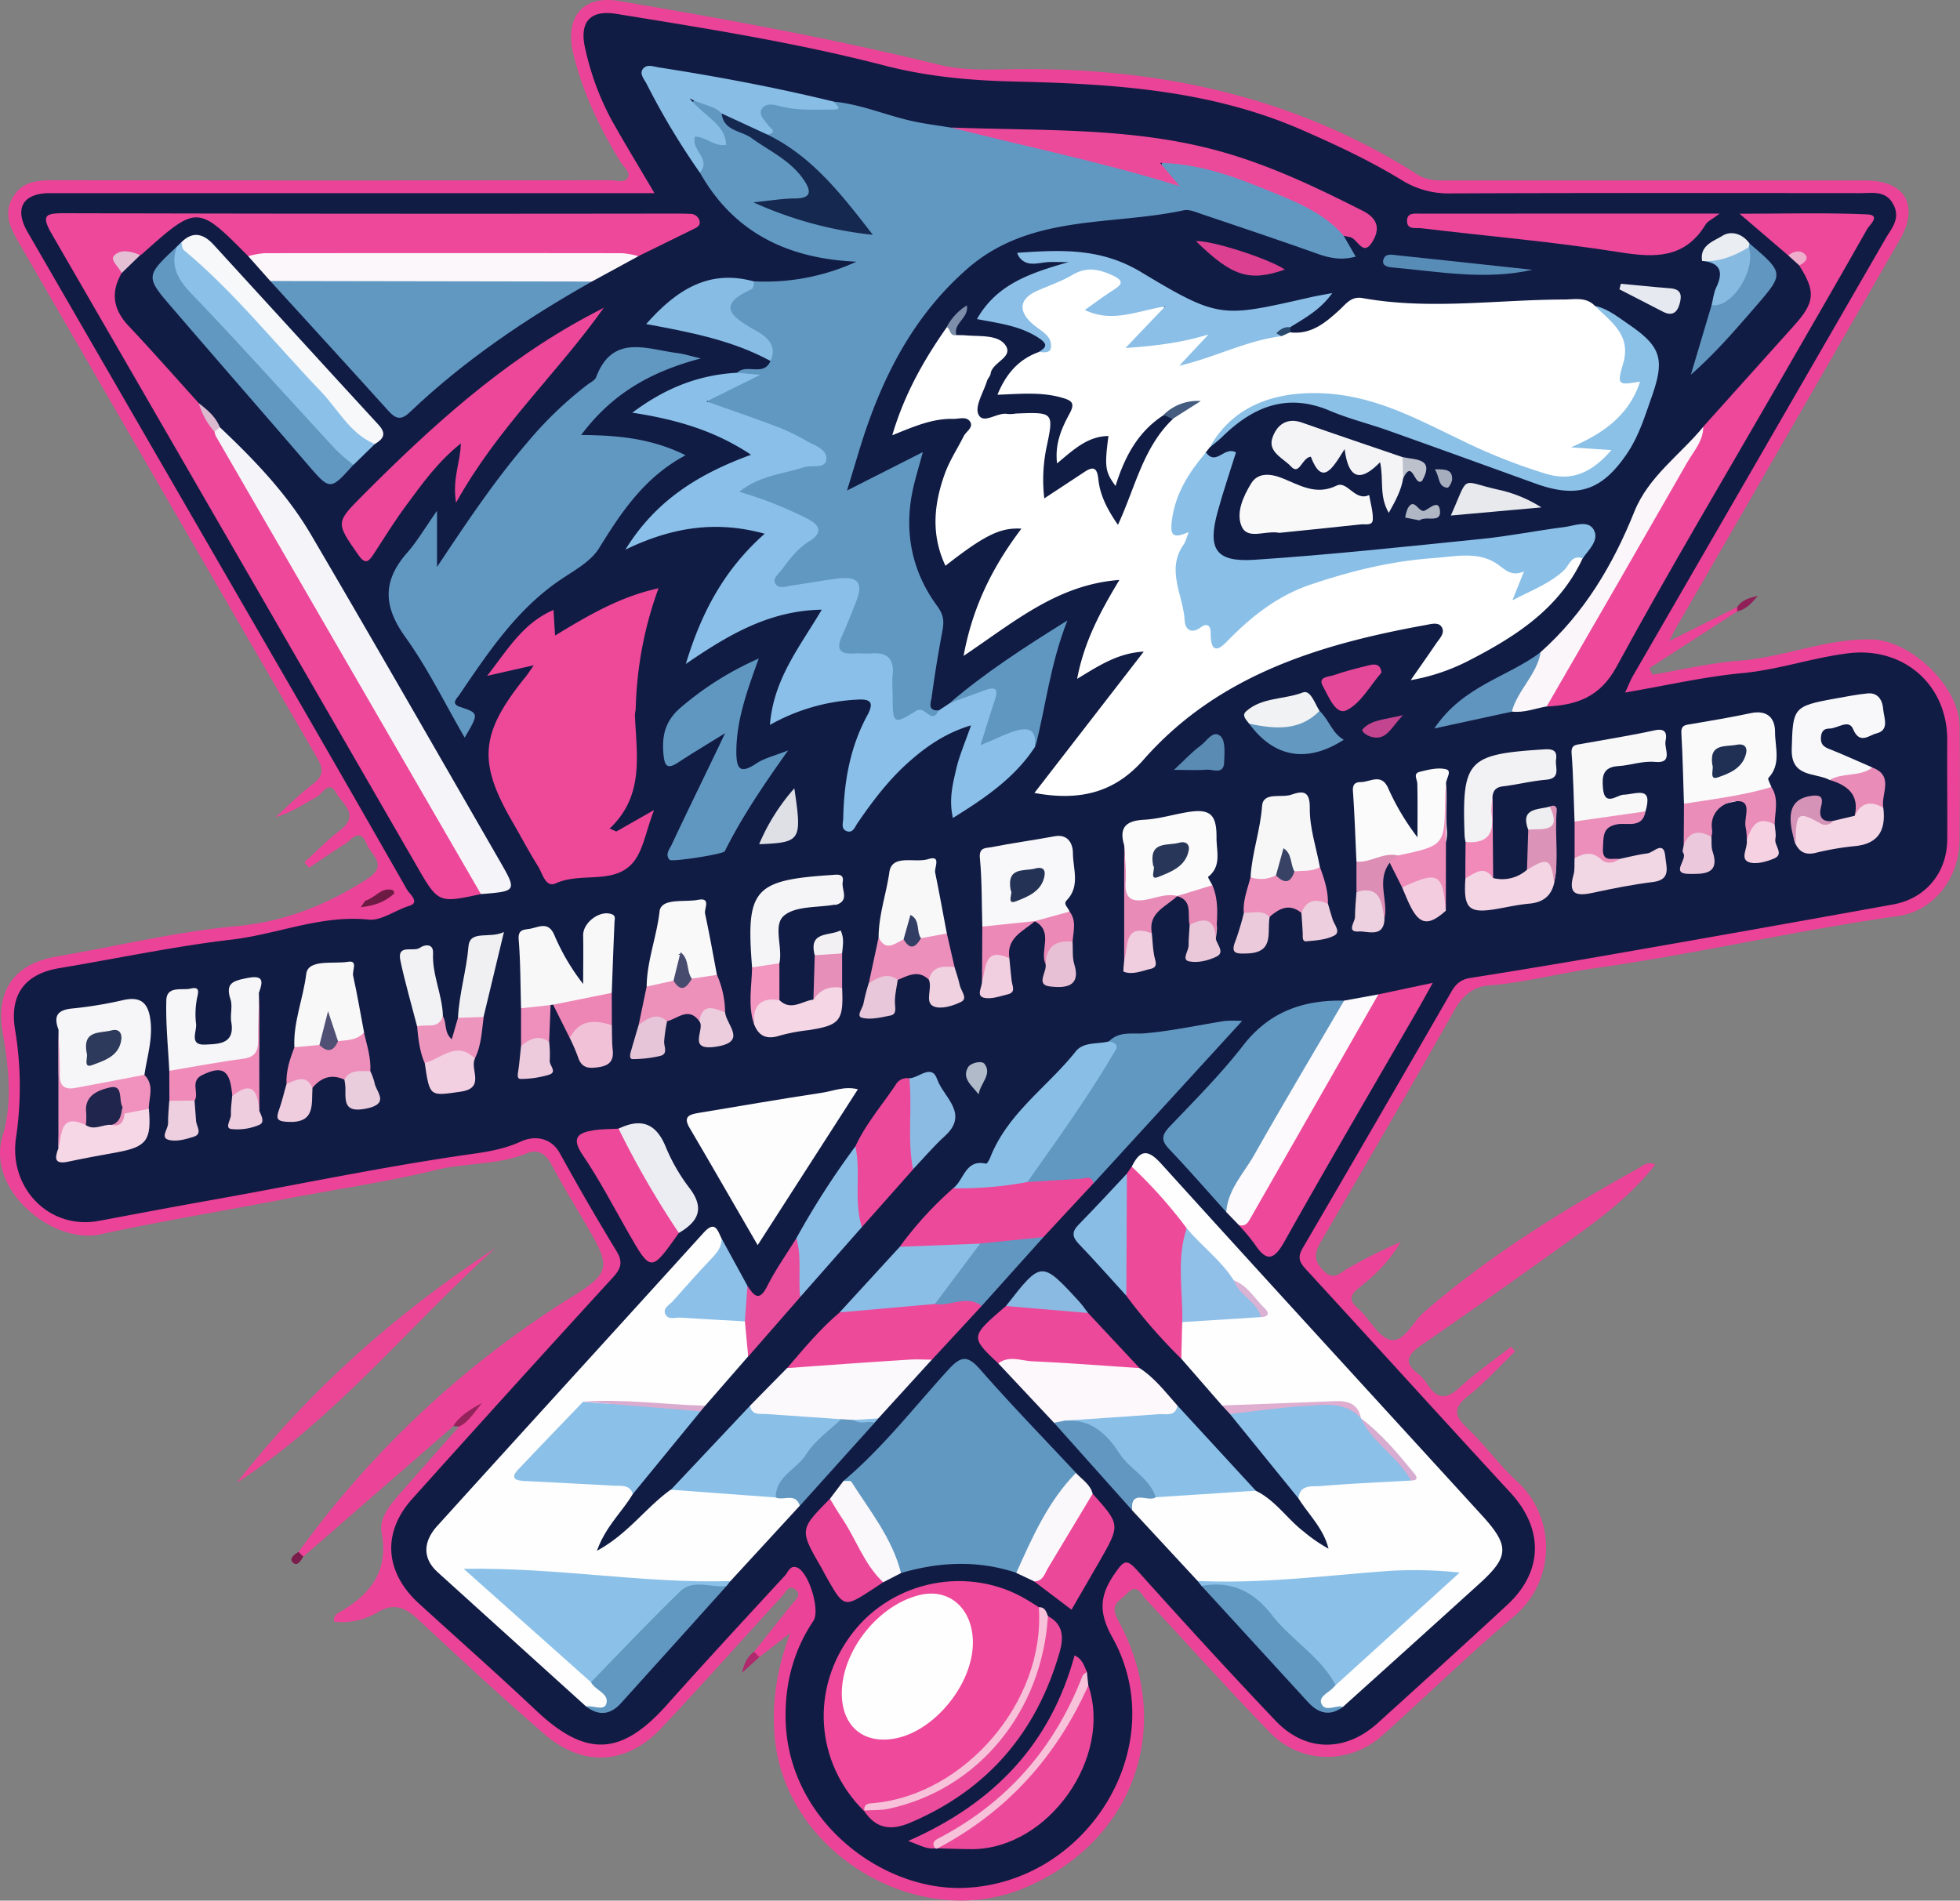 <svg xmlns="http://www.w3.org/2000/svg" viewBox="0 0 663.33 643.31"><rect x="0" y="0" width="663.33" height="643.31" fill="#808080" stroke="none"/><defs><style>.cls-1{fill:#eb4397;}.cls-2{fill:#eb4596;}.cls-3{fill:#94235b;}.cls-4{fill:#8f2158;}.cls-5{fill:#b0296c;}.cls-6{fill:#7a1d4c;}.cls-7{fill:#111c44;}.cls-8{fill:#6d1b44;}.cls-9{fill:#fff;}.cls-10{fill:#6198c2;}.cls-11{fill:#fefefe;}.cls-12{fill:#ed489a;}.cls-13{fill:#89bfe8;}.cls-14{fill:#ee4899;}.cls-15{fill:#ee499a;}.cls-16{fill:#8ac0e8;}.cls-17{fill:#f5f5f9;}.cls-18{fill:#ed4799;}.cls-19{fill:#fdfdfe;}.cls-20{fill:#8bbfe7;}.cls-21{fill:#8bc0e8;}.cls-22{fill:#8bc1e8;}.cls-23{fill:#6097c1;}.cls-24{fill:#fcf7fa;}.cls-25{fill:#8bc0e7;}.cls-26{fill:#eb4a9a;}.cls-27{fill:#ec4799;}.cls-28{fill:#ed499a;}.cls-29{fill:#ed4a9a;}.cls-30{fill:#89bfe7;}.cls-31{fill:#fcf8fb;}.cls-32{fill:#fcf9fc;}.cls-33{fill:#88bee6;}.cls-34{fill:#fcfafc;}.cls-35{fill:#ec499a;}.cls-36{fill:#faf6f9;}.cls-37{fill:#fafafb;}.cls-38{fill:#f8f7f9;}.cls-39{fill:#f8f8f9;}.cls-40{fill:#fbfbfc;}.cls-41{fill:#ed4899;}.cls-42{fill:#f6f5f7;}.cls-43{fill:#f6f8fa;}.cls-44{fill:#f9f9fa;}.cls-45{fill:#8bbee6;}.cls-46{fill:#f8f8fa;}.cls-47{fill:#87bce4;}.cls-48{fill:#8abee6;}.cls-49{fill:#f4f4f6;}.cls-50{fill:#ea4b9a;}.cls-51{fill:#ec4899;}.cls-52{fill:#f7f7f8;}.cls-53{fill:#f5f4f6;}.cls-54{fill:#f2f1f4;}.cls-55{fill:#8cc0e8;}.cls-56{fill:#ebedf2;}.cls-57{fill:#89bde5;}.cls-58{fill:#6297c1;}.cls-59{fill:#6096c0;}.cls-60{fill:#fbf8fb;}.cls-61{fill:#6197c1;}.cls-62{fill:#e84e9b;}.cls-63{fill:#8bbbe3;}.cls-64{fill:#f4d5e4;}.cls-65{fill:#faf8fb;}.cls-66{fill:#f6d7e6;}.cls-67{fill:#f1d6e4;}.cls-68{fill:#f5d6e5;}.cls-69{fill:#6095bf;}.cls-70{fill:#ee8eba;}.cls-71{fill:#ec90bb;}.cls-72{fill:#ee91bc;}.cls-73{fill:#ed91bb;}.cls-74{fill:#f092bd;}.cls-75{fill:#f0f0f3;}.cls-76{fill:#f08bb9;}.cls-77{fill:#f2f2f4;}.cls-78{fill:#ea8db9;}.cls-79{fill:#f7c1d9;}.cls-80{fill:#6398c0;}.cls-81{fill:#8ab9e1;}.cls-82{fill:#ef8dba;}.cls-83{fill:#ee95be;}.cls-84{fill:#f3d0e1;}.cls-85{fill:#f1f2f4;}.cls-86{fill:#e8e9ed;}.cls-87{fill:#578cb7;}.cls-88{fill:#f6c1d9;}.cls-89{fill:#f0c1d7;}.cls-90{fill:#e44898;}.cls-91{fill:#e88cb7;}.cls-92{fill:#ed85b5;}.cls-93{fill:#f3ccdf;}.cls-94{fill:#db4091;}.cls-95{fill:#86bae1;}.cls-96{fill:#e98db8;}.cls-97{fill:#ed89b7;}.cls-98{fill:#e7c7d9;}.cls-99{fill:#dee0e6;}.cls-100{fill:#e8c0d5;}.cls-101{fill:#dc93b8;}.cls-102{fill:#ebcadb;}.cls-103{fill:#e5c5d7;}.cls-104{fill:#f0cdde;}.cls-105{fill:#f18ab9;}.cls-106{fill:#edcbdd;}.cls-107{fill:#eacddd;}.cls-108{fill:#ebc8db;}.cls-109{fill:#edcede;}.cls-110{fill:#f2cfe0;}.cls-111{fill:#efd1e0;}.cls-112{fill:#eccddd;}.cls-113{fill:#eac8da;}.cls-114{fill:#f497c0;}.cls-115{fill:#f5d1e2;}.cls-116{fill:#f0cedf;}.cls-117{fill:#edcfdf;}.cls-118{fill:#eed1e0;}.cls-119{fill:#e6e9ef;}.cls-120{fill:#598bb3;}.cls-121{fill:#eecdde;}.cls-122{fill:#dd8eb5;}.cls-123{fill:#e68fb8;}.cls-124{fill:#ef90bc;}.cls-125{fill:#eaedf2;}.cls-126{fill:#d693b8;}.cls-127{fill:#deadd0;}.cls-128{fill:#f2f0f3;}.cls-129{fill:#dbabcf;}.cls-130{fill:#eeedf0;}.cls-131{fill:#b1bac9;}.cls-132{fill:#c3448f;}.cls-133{fill:#afb7c5;}.cls-134{fill:#e5c0d5;}.cls-135{fill:#bcc1cc;}.cls-136{fill:#445c7f;}.cls-137{fill:#a6aebe;}.cls-138{fill:#dbbacf;}.cls-139{fill:#7c8ea9;}.cls-140{fill:#efadcc;}.cls-141{fill:#2b486d;}.cls-142{fill:#15284f;}.cls-143{fill:#90bfe7;}.cls-144{fill:#d7acd0;}.cls-145{fill:#d9b2d4;}.cls-146{fill:#fffefe;}.cls-147{fill:#1f3054;}.cls-148{fill:#233255;}.cls-149{fill:#283759;}.cls-150{fill:#2d3a5b;}.cls-151{fill:#374265;}.cls-152{fill:#505074;}.cls-153{fill:#323e63;}.cls-154{fill:#474c6f;}.cls-155{fill:#20254d;}.cls-156{fill:#e78eb8;}</style></defs><g id="Layer_2" data-name="Layer 2"><g id="Layer_1-2" data-name="Layer 1"><g id="qDDJIu.tif"><path class="cls-1" d="M587.92,206.94l-29.68,19.19,1,2.25c9.74-1.63,19.42-4,29.23-4.73,15.24-1.14,29.55-7.58,45-7.22,13.23.32,29.53,15.89,29.7,29.16.17,12.93.12,25.87,0,38.8-.1,12.62-8.5,23.93-20.87,25.68-34.4,4.85-68.24,12.79-102.64,17.65-12,1.7-23.84,4.89-36.05,5.86-5,.4-8.64,3.45-11.36,8.28-14.81,26.24-30,52.29-45.15,78.31-2.14,3.66-2.75,6.19.62,9.74,3.67,3.88,5.77.86,8.44-.61A163.61,163.61,0,0,1,474,420.41c-3.44,6.06-8.28,10.88-13.6,15.1-3.27,2.6-4.38,4.27-.71,7.47,3.87,3.39,6.75,9.65,10.9,10.5,4.61.94,7.49-6,11.28-9.3,22.2-19.26,47-34.53,72.58-48.73,1.48-.82,2.95-2.51,5.72-1.27-8.14,10.5-18.46,18.17-28.89,25.65-16.66,11.94-33.35,23.83-50.23,35.45-4.83,3.32-6.09,6-.93,9.85a15.63,15.63,0,0,1,3.18,3.76c3.27,4.83,6.37,4.7,10.65.76,5.45-5,11.59-9.25,17.43-13.83l1.38,1.58c-5.29,5.1-10.24,10.62-16,15.17-5.16,4.11-4.48,6.76-.1,10.91,6,5.65,10.79,12.54,16.87,18a30.48,30.48,0,0,1-1,45.5c-15.29,12.9-29.65,26.89-44.53,40.28-11.18,10.06-27.75,9.93-38.24-.89-14.25-14.71-27.94-30-41.9-45-1.72-1.85-3.05-5.68-6.45-2-2.26,2.42-6.07,3.44-3.11,8.83,19.44,35.44,5.94,74.49-30.82,90.49C311,654.63,265.27,627,262.16,587.56c-.9-11.45.58-22.26,5.3-34.8L257,560.86q-2.24.43-1.8-1.8c4.25-5.34,8.5-10.66,12.73-16,1.23-1.55,3.73-3.23,1.1-5.17-2.18-1.6-3.24,1.19-4.35,2.39-13.71,14.89-27.11,30.09-41,44.77-11.76,12.41-26.56,13.08-39.56,1.8-14.22-12.35-28.07-25.14-41.82-38-4.44-4.15-8.25-6.85-14.5-3.14a23.35,23.35,0,0,1-14.68,3.18c-.47-2.18,1.15-2.83,2.21-3.46,10.2-6,16.26-13.84,13.82-26.72-.88-4.64,2.51-8.91,5.64-12.51,6.8-7.81,13.68-15.54,20.53-23.3-.35-.31,1.11-1.08-.2-1.05-.55,0-1.11.6-1.7.86l-50.73,44.15c-1.37.32-1.92-.21-1.64-1.59a329.16,329.16,0,0,1,90.58-85.13c1.19-.76,2.41-1.48,3.6-2.24,10.45-6.7,11.15-9.27,5.08-20-4.54-8-9.47-15.75-13.74-23.87-1.94-3.68-4.75-5.11-8-3.76-10,4.16-20.91,3.23-30.93,5.7-16.65,4.1-33.53,6.46-50.28,9.7-21.14,4.09-42.42,7.55-63.46,12.12C18,421.27-4.79,402.89.89,384.45c3.36-10.87,2.06-23.39,0-35-2.47-14,3.91-23.24,18.09-25.66,20.29-3.46,40.42-8.42,60.85-10.3,16.58-1.52,30.64-7.16,44.31-15.9,7.51-4.8,1.48-8.13-.08-11.95-2.36-5.81-5.11-1.28-7.43.13-4.1,2.48-8,5.28-12,7.94L103,291.86c4.07-3.69,7.92-7.67,12.26-11,6.63-5.13.5-8.82-1.47-12.45-2.47-4.56-4.63.26-6.6,1.33-4.47,2.44-8.68,5.35-13.93,6.82,4.21-3.78,8.21-7.84,12.69-11.26,3.58-2.74,3.56-5,1.4-8.74Q56.73,169.31,6.31,82c-2.83-4.9-5.23-9.64-2-15.17S12.72,61,18.4,61q94.11.15,188.2,0c2,0,4.76,1.1,5.84-.82s-1.39-3.67-2.45-5.4c-7.05-11.5-12.81-23.48-16-36.73C191.05,5.9,197.23-1.72,209.38.33,245.76,6.49,282,13.09,317.9,21.94c9,2.21,18.73,1.5,28.13,1.45,47.84-.23,92.91,9.73,133.72,35.71,3,1.9,6.1,2,9.43,2q71.1,0,142.21,0c13.34,0,18.25,8.42,11.58,20q-38,66.12-76.17,132.17c-.43.74-.77,1.52-1.87,3.7l23-11.51c.44.33.58.66.43,1S588.07,206.94,587.92,206.94Z"/><path class="cls-2" d="M80.13,501.89c24.62-31.52,54.15-57.59,87.51-79.46C138.39,448.86,113.58,480.1,80.13,501.89Z"/><path class="cls-3" d="M153.38,482.69c1.88-3,4.56-5,9.76-7.85-3.35,4.14-4.86,6.74-7.86,8Z"/><path class="cls-4" d="M587.92,206.94c0-.49,0-1,0-1.46,1.63-2.54,4.33-3.14,7-3.83C593,203.93,591.08,206.26,587.92,206.94Z"/><path class="cls-5" d="M255.2,559.06l1.8,1.8-5.88,5.34C252,562.17,253.34,560.45,255.2,559.06Z"/><path class="cls-6" d="M101,525.25l1.64,1.59c-.79,1.42-2,3.45-3.49,2.08S99.61,526.14,101,525.25Z"/><path class="cls-7" d="M550,234.4c14-2.39,26.76-5.36,39.73-6.58,12.2-1.14,23.7-5.21,35.77-6.7,18.71-2.32,33.63,10.65,33.51,29.49-.08,11.21.09,22.41,0,33.62s-7.37,19.91-18.23,21.88q-46.69,8.46-93.43,16.61-24.87,4.36-49.83,8.3c-3.2.5-4.89,2.14-6.38,4.73q-25,43.41-50.26,86.69c-1.88,3.2-1.06,4.84,1.14,7.23,23.11,25.14,46,50.44,69.17,75.56,11.28,12.24,11.13,26.69-1.11,38-14.5,13.45-29.17,26.71-43.84,40-10.92,9.87-24.43,9.82-34.54-.81-15.9-16.72-31.47-33.77-46.88-50.95-3.53-3.92-4.47-3.23-7.29.76-5.22,7.39-6,13.11-1.11,21.91C397,590.92,368.06,637.62,326,639c-27.94.9-59.33-23.07-60.12-56.9-.28-11.94,2.56-23.33,9.39-33.45,2.4-3.55-1.54-16.57-5.53-18.1-2.38-.91-3,1.58-4.11,2.76-13.4,14.54-26.84,29.06-40,43.81-15.4,17.24-27.32,17.72-44.15,1.87-13-12.27-26.43-24.14-39.65-36.2-11.59-10.57-12.63-24-2.32-35.47q33.72-37.6,67.83-74.85c2.77-3,3.6-5.23,1.31-9q-9.9-16.27-19.1-33c-3.24-5.9-9.09-6-13.18-4.14-5.33,2.45-10.71,3.42-16.2,4.19-29.77,4.19-59.18,10.43-88.76,15.69-12.64,2.25-25.26,4.64-37.87,7-16.77,3.2-30.53-11-28.15-27.9a117.31,117.31,0,0,0-.25-36.55c-2-11.71,2.88-19,14.8-21.05C39.47,324.46,59,320.29,78.61,318c15.43-1.84,30.11-8.4,46.16-6.74,4.29.45,9-3.2,13.72-4.65,3.81-1.16.13-4-.76-5.52Q115,261.21,92,221.53,50.68,150.06,9.37,78.6c-4.64-8-1.71-13.22,7.55-13.23q98,0,196,0h8.57c-5.21-8.86-10.07-16.8-14.6-24.92a92.22,92.22,0,0,1-8.78-23.76c-2.17-9.06,1.39-13.45,10.46-12,30.35,4.92,60.74,9.72,90.53,17.43,14.49,3.76,29,5.12,43.92,5.47,33.44.77,66.75,2.77,98.05,16.59,11.43,5,22.75,10.32,33.4,16.83A29.87,29.87,0,0,0,491,65.46c46.22-.19,92.44-.12,138.66-.09,4.13,0,8.61-1,11.16,3.91,2.47,4.78-.71,8.07-2.76,11.61q-42.66,73.95-85.4,147.85C551.84,230.15,551.27,231.69,550,234.4Z"/><path class="cls-8" d="M122.06,307.07c1.22-1.63,1.42-2.19,1.75-2.28,3.16-.9,5.23-4.63,9.11-3.53.27.07.6,1.05.48,1.16C130.52,305.13,127.1,306.5,122.06,307.07Z"/><path class="cls-9" d="M409.4,151.45l-1.33,1.68c-1.57,6-6.16,10.61-7.84,16.53-1,3.43-3.28,7.06,1.47,10,2.65,1.62,1.2,4.53.16,6.39-4.06,7.3.19,14.26.52,21.35.09,1.72,1.52,2.86,3.48,2.89,1.18,0,2.83-.27,3.38.62,4.63,7.53,8,2.08,11.1-1.22,8.82-9.4,20.54-13.12,32.26-16.73,14.74-4.53,29.89-6.21,45.33-6.52,7-.14,11.12,5.61,17.5,6.4,2.12.27.68,3.65.79,5.77,5.42-1.87,9.37-5.11,13.25-8.61,1.68-1.51,3.33-4.35,6.42-2.2.11.07.1.41.05.6a3.13,3.13,0,0,1-.34.62c-7.94,17.07-22.8,26.51-38.67,34.66a68.29,68.29,0,0,1-19.5,6.53c2.87-4.12,5.77-8.22,8.59-12.37,1.15-1.71,3.17-3.56,1.88-5.64-1.06-1.7-3.53-1-5.28-.67-36,6.52-70.37,16.91-95.62,45.62-10,11.37-21.89,14-36.92,11.24l37-47.83c-8.77.45-15.29,4.82-22.54,9.21,2.31-12.41,7.79-22.7,14.3-33.47-21,1.52-35.8,14.36-52.73,25.7,3.1-16.92,10.05-30.48,19.57-43.06-7.12-.43-12.39,2.15-25.71,12.55-5-10.61-3.89-21-.17-31.26,1.59-4.38,4.24-8.37,6.34-12.57.81-1.61,3.28-2.92,2.26-4.78-1.16-2.11-3.83-1.05-5.82-1.1-7-.17-13.26,2.58-20.61,5.54,4.1-13.91,10.7-25.53,18.47-36.59,2.74-1.09,1.65,2.44,3.26,2.7,1.18,0,2.36,0,3.53.11,4.47.34,10.19-.19,12.76,2.93,3.61,4.38-4.21,6-4.73,10-.11.87-1,1.63-1.24,2.51-1.17,3.8-4.15,8.47-2.91,11.23,1.63,3.65,6.41-.82,9.9-.09a11.67,11.67,0,0,0,2.81-.15c12.84-.5,12.89-.49,10.3,11.72a54.47,54.47,0,0,0-.7,17c4.76-3.13,9.14-6,13.49-8.88,3-2,4.38-1.69,4.8,2.34.55,5.43,3,10.25,6.64,15.49,5.84-12.56,8.48-26.13,18.49-35.73a6.46,6.46,0,0,1,3.31-3.63c-1.57,1.36-4.13,1.24-6.31,2.21-8.78,5.63-13.27,14.24-16.3,24-3.53-4.8-3.77-6.51-2.4-16.92-7.18.12-11.86,4.7-17.39,9.27-.81-6.69,1.57-11.94,4.25-16.89,1.83-3.39.9-4.31-2.35-5.27-7.07-2.1-14.27-1.36-22.08-1.07,2.92-7.15,7.2-12,14-14.46,5.06-1.12,3.14-3.22.84-5.51s-6.13-3.2-7.4-7.17-1.15-6.87,3-8.61c5.66-2.33,11.08-5.2,16.73-7.51,4.9-2,13.91.37,15.49,3.69,1.12,2.37.34,3.42-7.56,9.88,3.37,1.56,6.42,1.23,9.49.48a59.42,59.42,0,0,1,7.55-1.75c1.65-.18,3.48-.34,4.34,1.44.68,1.42-.36,2.68-1.13,3.87-1.63,2.52-4.44,4.07-6,7.11a48.11,48.11,0,0,0,16-3c2.15-.85,4.93-2.1,6.46.31s-1.11,4.18-2.47,6c-.67.89-1.69,1.49-2.43,2.84,9.53-3.34,18.24-8.41,28.38-8.71a7.2,7.2,0,0,1,4,0c7,.73,11.78-3.33,16.49-7.63,2.17-2,3.94-4.65,7.72-4,22.68,4.1,45.43.55,68.15.5,3.68,0,7.61-1,10.62,2.23,8.35,4.44,14.25,10.18,11.19,20.78-.36,1.24,0,2.51,1.42,2.75,6.41,1.06,3.54,4.92,2.17,7.82a29.6,29.6,0,0,1-15,14.76c2.29.66,5.19.09,6,2.56.75,2.24-1,4-2.64,5.42-5,4.41-10.75,6.75-17.56,5.14a142.42,142.42,0,0,1-28.44-10.45c-5.31-2.54-10.72-5-15.78-8-14.2-8.36-29.95-9-45.7-9.47-6.62-.2-12.2,3.15-17,7.53C415.21,145.26,412.34,148.4,409.4,151.45Z"/><path class="cls-10" d="M249.48,126.16c3.1-3.19,9,1.42,11.29-4-1.87-5.33-5.72-8.89-10.35-11.82-7.62-4.81-7.56-7.35.18-12.12,1.58-1,3.42-1.53,4.7-3a73.69,73.69,0,0,0,34.54-6.65c-23.1-1-41.47-9.72-53-30.21.61-2.63-1.34-4.37-2.22-6.49C233.84,50,232.49,48,234,46c1.62-2.18,3.81-.92,5.8-.4.81.21,1.59.87,2.55.25-1-2.86-3.55-4.32-5.52-6.26-1.45-1.43-3.82-3-2.25-5.21,1.4-1.94,3.9-.71,5.88,0a8.23,8.23,0,0,1,4.46,3.27c4.65,5.93,11.88,8.17,17.79,12.29,3.71,2.58,7.39,5,10,8.75,4,5.72,2.73,8.9-4.11,10.28a24.39,24.39,0,0,1-6.29.82c8.87,3.09,17.75,5.88,28.81,7.14-8.36-10.74-16.17-20-26.93-26.44-2-1.2-4.37-1.87-5.24-4.39-.33-.88.16.21-.18-.67C254.49,34.2,255.63,33,268.1,34.56c4.66.57,9.44,1.81,14.12-.15,9.64.93,18.5,5,27.91,6.87,3.91.77,7.86,1.29,11.79,1.92,22.34,2,43.71,8.46,65.23,14.23,2.05.54,4.83,3.45,6-1.79.54-2.5,4.47-2.38,6.94-1.9,18.37,3.56,35.82,9.53,51.36,20.27,1.94,1.34,3.76,2.94,3.27,5.75l4.09,7.1c-4.44,1.24-8.44.63-12.63-.86-13.07-4.66-26.24-9.07-39.39-13.5-2-.68-4.29-1.73-6.17-1.32-24.8,5.34-52.07,1.14-73.41,19.92-16.48,14.49-26.61,32.72-33.71,53-2.29,6.54-4.14,13.23-6.84,21.93l25.65-13c-1.42,5.33-2.68,9.27-3.5,13.3-2.88,14.15-.07,27.32,8.4,38.85,2.29,3.11,2.3,5.34,1.7,8.54q-2.1,11.1-3.61,22.3c-.22,1.62-1.57,4.61,2.31,4.42.9,2-.52,2.79-1.89,2.76-3.46-.08-6.32,1.17-9.27,2.82-3.85,2.15-5.7.09-6.11-3.74a89,89,0,0,1-.19-12c.13-5-2-7.48-7.15-7.2a24.48,24.48,0,0,1-3.53-.08c-6.71-.57-8.13-2.75-6-9.33,1.09-3.36,2.81-6.47,4.08-9.77,1.68-4.4.21-6.44-4.42-5.8-5.37.73-10.76,1.19-16.12,2-2.09.3-4.51.29-5.77-1.74s.09-4.1,1.24-5.86a37.94,37.94,0,0,1,8.32-9.54c3.51-2.74,2.92-4.94-.84-6.79-4.87-2.39-10-4.24-15-6.15-2.06-.78-5.21-.81-5.12-3.89.08-2.62,2.66-3.7,4.77-4.74,5.33-2.65,11.17-3.63,16.86-5.12a6.65,6.65,0,0,0,4.13-2.18c-4.76-4.88-11.05-6.79-17-9.2-5-2-10.41-3.1-15.29-5.46s-4.81-4.6-.41-7.52a43.65,43.65,0,0,1,6.93-3.49c.67-.29,1.56-.08,2-.87A3.13,3.13,0,0,1,249.48,126.16Z"/><path class="cls-11" d="M405.32,535.1l-22.17-23.92c-1.16-5.56-.54-6.07,7.61-6.33,8.68-.19,17.25-2.13,26-1.69,2.8.14,5.66-.15,8.21,1.4,6.64,3.19,10.62,9.52,16.28,13.86a52.47,52.47,0,0,0,8.36,5.76c-1.69-6.87-6.69-11.48-10.15-17-1.69-6.24,3.65-6.06,6.71-6.22,9.39-.5,18.73-1.82,28.11-1.71,3,.2,1.35-1.26.67-2.19-4.49-6.16-10.55-10.86-15.61-16.52a16.57,16.57,0,0,1-1.33-1.7c-9.12-4.58-18.67-2.29-28.05-1.6-5.61.41-11.13,1.5-16.36-1.51L399.81,459.9c-1.91-4-3.29-8.08-.77-12.38,7.54-5,16.11-3.33,24.33-3.7,1.39-.15,2.2-.77,1.1-2.1a50.94,50.94,0,0,0-7.42-7.11c-5.48-6.47-12.14-11.84-17.37-18.54-4.38-5.15-8.72-10.32-13.21-15.37-1.53-1.71-3.5-3.18-3.44-5.84,2.85-5.75,5.41-6,10-.93,36,39.78,72.28,79.29,108.45,118.91,9.47,10.36,9.33,14-.82,23.2q-23,20.85-46.1,41.63a3.21,3.21,0,0,1-2.57.7c-2.13-.29-5,1.15-6.09-1.67-.89-2.41,1.07-4.27,2.69-5.93a17.65,17.65,0,0,1,2.11-1.75c12.74-11.46,25.08-23.36,38.87-35.49a90.7,90.7,0,0,0-17.89.14c-19,1.61-37.89,3.65-57,3.58C411.43,537.23,408.14,537.21,405.32,535.1Z"/><path class="cls-12" d="M162.76,302.62c-14.44,3.11-14.44,3.11-21.84-9.72Q79.33,186.12,17.63,79.39c-3.87-6.67-2.24-7.23,4.4-7.22q102.93.27,205.86.12c1.88,0,3.77,0,5.65.1a3.19,3.19,0,0,1,3.19,2.3c.5,1.84-1.13,2.4-2.33,3-6.09,3-12.21,6-18.33,9-16,2.06-32,.86-48,1-24.29.21-48.57,0-72.86.08A46.88,46.88,0,0,1,84,86.7C66.76,69.32,66.76,69.32,48.06,86a2.92,2.92,0,0,1-.6.34c-3.29.79-7.31.83-6.28,6.08-3.83,6.59-2.86,12.38,2.38,17.94,8.06,8.55,15.83,17.39,23.72,26.11,2.32,3.2,4.53,6.48,6.53,9.9,9.28,12.23,15.86,26.09,23.57,39.25,21,35.91,41.68,72,62.46,108.09C161.39,296.41,164.14,298.88,162.76,302.62Z"/><path class="cls-11" d="M270.63,509.69,247.2,535.16c-7.89,3.73-16.16,2-24.31,1.55-19.49-1-38.92-3.16-59.9-3.77,13.24,12.69,25.84,24.06,38.61,35.25a10.15,10.15,0,0,1,1.47,1.46c1.73,2.31,5.05,4.64,2.88,7.64-1.61,2.22-5,1.42-7.6.29q-25.12-22.71-50.24-45.45c-5.5-5-4.58-10.72-.15-15.62,30-33.15,60.14-66.12,90.15-99.25,3.91-4.31,4.72-.89,6.07,1.89,1.94,4.36-.83,7.07-3.47,9.8-4.18,4.33-8.72,8.37-11.86,14.13,8.43,2.83,17.71-1.86,24.7,4.81,2,3.79.59,7.49-.33,11.19l-14.56,16.71a14,14,0,0,1-10.76,1.81c-9.25-2-18.54-1-27.8-1a15.22,15.22,0,0,0-8.46,5.91c-4.12,5.3-9,9.95-14,15.75a159.72,159.72,0,0,0,28.62,2.52c3.22,0,8-1.15,7.93,4.84-3.58,6.09-9.18,10.94-12.17,19.28,10.63-5.78,16.61-14.74,25-20.7,8.36-3.36,16.88-.37,25.31-.56,3.44-.08,6.85,1.13,10.34,1.16C266,505.41,271.09,503,270.63,509.69Z"/><path class="cls-13" d="M249.48,126.16l7.77.72-18.1,9c9.33,3.33,17.23,6,25,9a69.55,69.55,0,0,1,8.86,4.4c2.81,1.55,7.11,2.84,6.62,6.38-.43,3.13-4.88,1.63-7.46,2.47-7.23,2.35-15.15,2.81-21.95,8.33a133.27,133.27,0,0,1,23.22,9.21c4.71,2.44,4.52,5,.44,7.54s-6.56,6-9.26,9.54c-1.12,1.48-3.26,3.05-2.21,4.78,1.22,2,3.83.87,5.82.6,5.1-.7,10.15-1.69,15.26-2.3,7-.84,8.76,1.41,6.21,7.89-1.55,3.93-3.08,7.88-4.82,11.73-2.06,4.54-.36,6,4.17,5.73,1.88-.13,3.78.13,5.65,0,5.44-.51,8,1.69,7.4,7.31-.23,2.33,0,4.7,0,7.06,0,9.42.28,9.87,7.92,5.06,3.17-2,5.27,4.94,7.56-.06l3.9-2.58c3.26-1.32,5.63-4.16,9-5.29,2.24-.75,4.55-1.92,6.68-.29s1.34,4.23.9,6.53c-.52,2.71-2.26,5.14-2,8.08,15-2.35,15-2.35,14.27,5.73-6.91,10.55-16.92,17.36-27.83,24.13-1.42-6.29-.07-11.36,1.05-16.29,1.08-4.77,3.09-9.32,5.08-15.06-8.68,2.6-15.24,7.2-21.27,12.59-6.72,6-12.12,13.15-17.19,20.56-.85,1.25-1.5,3.41-3.58,2.67s-1.23-2.85-1.21-4.37c.23-12.15,2.24-23.92,8.1-34.75,2.25-4.17,1.59-5.75-3.46-5.4a66.74,66.74,0,0,0-29.45,8.55c1.22-15.63,10.17-26.49,17.54-39-17.66.31-31.43,8.36-46,18.37,5.34-17.72,13.16-32.1,26.68-44.08-16.77-4.6-31.59-2.1-47.13,5.38,10.42-16.9,25.05-25.71,42.52-32.11-12.35-8.21-25.23-11.93-40.18-14.24C225.44,131.12,236.75,126.85,249.48,126.16Z"/><path class="cls-10" d="M237.18,121.32c-16.94,4.49-29.94,11.82-40.5,25.92,12.65.08,23.91,1.18,35.34,6.85-13.89,7.4-21.7,19.2-29.31,31.5-2.8,4.5-8.35,7.47-13,10.62-14.81,10-24.46,24.58-34.28,39-.88,1.3-3,3,.36,4.09,6.3,2.12,6.3,2.14,1.47,10.35-6.79-11.7-12.51-23.5-20.06-34s-7.74-19.07.6-28.56c3.3-3.75,5.86-8.17,10.1-14.19v19c10.36-15.57,19.59-29.33,30.39-41.92a127.65,127.65,0,0,1,20.81-20c1-.69,2.28-1.33,2.64-2.29,5.59-14.79,17.13-9.5,27.46-8.19C231.28,119.74,233.32,120.41,237.18,121.32Z"/><path class="cls-14" d="M180.65,225.17l-15.78,3.58c7.08-9.06,12.11-17.83,22.45-22.3.18,3,.32,5.2.54,8.66,11.14-6.75,21.78-13.09,35-16a127.58,127.58,0,0,0-7.7,40.38c0,.94-.3,1.88-.27,2.81.56,13.3,3.24,27-8.56,38.14l2.26,1,12.78-7.28c-2.84,7.18-3.72,14.38-7.75,18.46-6.56,6.65-17.19,2.58-25.5,6.35-3.52,1.6-4.49-3.33-6-5.72-3.13-5-5.86-10.19-8.81-15.28-11.57-20-10.76-29.7,4-48.18C178.22,228.75,179,227.57,180.65,225.17Z"/><path class="cls-10" d="M285.46,501.25c13.31-11.21,23.94-25,35.58-37.75,4.26-4.68,6.49-4.74,10.67,0,10.5,12,21.58,23.37,32.43,35-5.9,10.84-12.41,21.34-18,32.34a2.52,2.52,0,0,1-2.16,1.51c-13-4.33-26-3.75-39,.06-4.39-6-7.47-12.78-11.24-19.14A106.38,106.38,0,0,0,285.46,501.25Z"/><path class="cls-12" d="M605.19,86.45,588.72,72.34c15.41,0,29.34-.4,43.23.22,4.71.21.78,3.6,0,4.9-9.83,17.4-19.87,34.68-29.84,52-18.44,32-37.36,63.75-55,96.18-5.65,10.39-13.54,13-23.69,13.5-1.53-3.18.83-5.39,2.16-7.68,16.87-29,33-58.49,50.82-87q15.31-17.06,30.63-34.11c7.23-8,7.57-11.59,1.85-20.54C609.35,86.85,607.53,86.36,605.19,86.45Z"/><path class="cls-10" d="M200.31,95.29c-22.17,12.48-43.15,26.64-61.63,44.24-3.14,3-4.91,2.1-7.37-.62-13.22-14.66-26.55-29.21-39.85-43.8,2.59-2.68,6-2.45,9.27-2.46q45.2-.14,90.41,0C194.38,92.67,197.83,92.43,200.31,95.29Z"/><path class="cls-15" d="M292.37,612.93c-16.57-16.41-18.18-41.62-3.86-60.19,13.86-18,39.47-22.9,58.87-11.37,1.42.84,2.8,1.74,4.19,2.61,4.51,8.52,1.16,16.8-1.89,24.44-10.14,25.39-28.68,40.72-56.24,44.28Z"/><path class="cls-16" d="M535.6,189c-3.72-1.4-4.52,2.33-6.19,3.92-4.75,4.51-10.61,6.7-17.55,10.24l3.9-9.73c-4.72,2-6.7-1.12-9.67-2.94-6.32-3.89-13.83-2.1-20.76-1.61-14.32,1-28.21,4.36-41.85,9-10.58,3.61-19,10-26.77,17.75-2.15,2.13-7.08,8.38-7-1.75,0-2.28-1.45-3-3.27-1.59-3.21,2.48-5.36.72-5.5-2.16-.41-8.59-6.47-17.17-.34-25.85.64-.91.88-2.11,1.72-4.21-5.59,2.48-6.39,1-5.7-4.11,1.24-9.11,5.82-16.15,11.5-22.83,3.5,4.71,6.22-2.24,10.17,0-2,6.42-4.3,13.16-6.18,20-3.5,12.72-.72,17.2,12.42,16.34,25.76-1.7,51.45-4.48,77.14-7.09,9.33-.95,18.56-2.82,27.87-4,3.35-.43,7.9-2.5,9.84.93S537.78,186,535.6,189Z"/><path class="cls-17" d="M162.76,302.62Q117.88,225.09,73,147.54a5.33,5.33,0,0,1-.36-1.36c-.26-1.46.4-1.91,1.75-1.59,11.62,11,22.72,22.5,30.83,36.32,21.52,36.68,42.65,73.59,63.88,110.44C175,301.61,174.94,301.66,162.76,302.62Z"/><path class="cls-10" d="M415,410.23c-6.41-7.11-12.69-14.34-19.29-21.27-2.68-2.82-2.69-4.62,0-7.48,8.55-9,17.41-17.82,25-27.62,8.9-11.5,20.42-15.44,34.17-15.18.88,2.33-.55,4.11-1.56,5.89-12.39,21.61-25,43.09-37.23,64.82A2.54,2.54,0,0,1,415,410.23Z"/><path class="cls-10" d="M375.29,352.49c3.54-3.62,8-2.38,12.32-2.76,9.07-.79,18-2.77,27-4.18a47.92,47.92,0,0,1,5.77,0l-50.33,55c-7.26.66-14.49,1.69-21.81,1.29-3.25-3.3,0-5.66,1.53-7.79q10.63-15.23,20.79-30.76C372.75,359.93,375.27,356.74,375.29,352.49Z"/><path class="cls-18" d="M204.34,104.16c-15.66,22.17-35.84,40.44-50,66-1.31-8.21,1.45-13.48,1.63-20.08-7.77,6.17-13,13.56-18.33,20.75-4.07,5.47-7.66,11.3-11.37,17-1.73,2.66-2.88,3-5,0-7.66-11-7.72-10.91,1.58-20.25,23-23.1,47-44.95,76-60.52Z"/><path class="cls-19" d="M256.42,421.44c-8-13.73-15.42-26.77-23.05-39.7-2.13-3.6-.35-4.47,2.74-5,14-2.31,28.06-4.77,42.14-6.89,3.82-.58,7.61-2.31,12.09-1.16Z"/><path class="cls-20" d="M433.67,113.79c-11.9,1.49-22.49,7.19-34.56,10L409,113.2c-8.92,2.75-17.58,3.86-28.11,4.59l13.44-14.08c-9.67,1.52-17.79,5.7-27.19,1.21,3.39-2.39,6.27-4.58,9.31-6.52s4.52-3.21-.19-5.31-8.68-2.77-13.3-.06c-3.63,2.13-7.66,3.56-11.55,5.22-6.67,2.85-7.09,7.21-1.32,11.92,2.43,2,6,3.54,5.59,7.43-.21,2-2.46,1.71-4.13,1.49,2.67-1.5,3.09-2.64.08-4.64-6.24-4.16-13.45-5-21-6.45,6.66-11.71,17.73-15.51,31-19.29-3.65,0-5.25-.08-6.84,0-2.1.12-4.24.74-6.28.47a5.18,5.18,0,0,1-4.27-3.61c14.65-1,28.18-1.77,41.94,6.52,26.84,16.15,27.36,15.28,57.84,8.42,1.93-.43,3.89-.74,6.87-1.31-4.21,5.85-9.4,8.5-14.25,11.56C435.83,112,433.77,111.9,433.67,113.79Z"/><path class="cls-21" d="M405.32,535.1c21.61,1,43-1.79,64.5-3.38a142.76,142.76,0,0,1,24.18.55L452,570.4c-8.44-6.72-15.49-14.89-23.1-22.45-5.21-5.18-10-10.6-18.39-9.7-1.29.13-2.67-.78-3.9-1.48Z"/><path class="cls-22" d="M200,569.37,156.94,531c31.61-.55,60.81,5.05,90.26,4.14l-1.32,1.69c-.87.34-1.77,1-2.61.95-10.84-.79-16.39,7.23-23.18,13.47C213.46,557.37,208.53,565.36,200,569.37Z"/><path class="cls-12" d="M466.49,336.57l18.42-3.91c-2.29,4.07-4,7.23-5.81,10.34-14.79,25.64-29.79,51.17-44.27,77-3.53,6.29-6,7.48-10.21,1.08a70.24,70.24,0,0,0-5.41-6.45c13.42-21.23,25.25-43.39,38-65C459.91,345,461.77,339.76,466.49,336.57Z"/><path class="cls-23" d="M266.72,254c-8.8,12.37-15.8,22.84-21.43,34.12-.5,1-18,3.7-18.68,2.91-1.63-1.89,0-3.57.7-5.11,4.08-8.73,8.31-17.39,12.49-26.07,1.49-3.1,3-6.2,5.59-11.69-6.8,4.22-11.47,7-16,10-3.15,2-4.39,1.55-4.8-2.39-.69-6.45.38-11.64,5.73-16.24a106.06,106.06,0,0,1,26.47-16.64c-3.94,10.88-7.52,20.71-7.59,31.44,0,6.36,1.49,7.59,6.92,4C258.51,256.72,261.54,256,266.72,254Z"/><path class="cls-24" d="M200.31,95.29,91.46,95.11,84,86.7a31.11,31.11,0,0,1,5.42-1q60.61-.07,121.23,0a31.25,31.25,0,0,1,5.43,1Z"/><path class="cls-21" d="M214.2,505.65c-1.16-3.3-4-2.65-6.52-2.79-10.07-.54-20.14-1.11-30.21-1.59-3.21-.16-4.84-1-2-4,7.25-7.66,14.58-15.24,21.89-22.85,11.26,1.45,22.71,0,33.93,2.12,1.94.37,4.22-1,5.8,1.15Z"/><path class="cls-25" d="M409.4,151.45c7.83-14.08,21.93-19,38.07-18.34,18,.76,32.51,8.94,47.76,16.21a192,192,0,0,0,28.13,11.09c8.81,2.61,15.48-.57,22-8.07l-13.7-.92c12-5.12,19.89-11.56,23.38-22.24-7.61,1.24-7.82,1.18-5.67-6.28,2.74-9.55-4.19-14-9.61-19.37,4.26.93,7.61,3.62,11.08,6,11.35,7.7,12.69,11.9,8.17,24.74-2.34,6.65-4.39,13.39-8.42,19.33C542.13,166,534,168.8,519.8,163.72c-16.59-6-33.14-12-49.75-17.91-6.63-2.37-13.54-4.05-20-6.79-14.49-6.14-26-1.37-36.42,8.85C412.31,149.16,410.81,150.26,409.4,151.45Z"/><path class="cls-26" d="M454.69,79.76c-6.69-7.78-16-11.41-25.06-15.11-11.43-4.65-23-9.15-37-9.53L399.21,63c-26.79-8.32-52.2-13.4-77.28-19.84,30.53,1.19,61.3-.25,91.19,8.12C430,56,445.67,63.49,461.24,71.38c5.78,2.93,5.52,6.84,3.09,10.66-3.18,5-4.95-1.52-7.64-1.83A18,18,0,0,1,454.69,79.76Z"/><path class="cls-21" d="M477.56,501.12c-10.2.59-20.42,1-30.6,1.87-2.83.24-7-.71-7.52,4.17l-23.17-28.55a2.18,2.18,0,0,1,2.36-2c11.19,0,22.26-2.15,33.51-1.59,4.1.2,6.49,2,8.48,5.08l0,0c4.64,6.6,11.75,11,15.92,18C477.09,499.06,478.07,499.81,477.56,501.12Z"/><path class="cls-27" d="M582,72.29c-2.6,2-4.08,2.56-4.74,3.66-7,11.54-17.08,11.35-29,9.44-22.31-3.55-44.9-5.45-67.35-8.15-1.79-.21-4.89.68-4.72-2.68.13-2.64,2.61-2.25,4.42-2.25C513.84,72.28,547.07,72.29,582,72.29Z"/><path class="cls-16" d="M425,504.56l-33.8,2.22A73.38,73.38,0,0,1,379,495c-4.71-5.58-8.77-11.79-17.12-12.35-1.36-.09-2.65-1.17-1.47-3,1.92-1.65,4.29-1.88,6.62-1.82,10.54.28,20.93-1.76,31.44-2.1Z"/><path class="cls-28" d="M347.67,400.09l17.91-1.1c1.7-.11,3.77-1.32,4.51,1.49q-8.47,9.11-16.94,18.23c-6.54,4.57-14.29,2.78-21.45,4.09-4.92-.21-9.7,1.13-14.57,1.36-4.32.19-8.89,1.33-12.61-2.19a123.27,123.27,0,0,1,18.07-19.78C330.75,399.17,339,397.35,347.67,400.09Z"/><path class="cls-16" d="M262.47,506.85l-35.41-2.62,26.78-28.44c9.79.71,19.62,1,29.31,2.7,4.92,2.52,1,4.56-.64,6.12C275.22,491.49,269.16,499.45,262.47,506.85Z"/><path class="cls-29" d="M332.25,442l-16.89,18.26c-4,2.39-8.57,2.12-13,2.75-8.65,1.22-17.4.94-26,2.19-3.45.5-7.12.79-10-2.12,5.65-6.55,11.16-13.24,17.8-18.86,10.2-4.79,21.24-3.72,32-4.64,3.26.11,6.29-1.62,9.58-1.22C328.39,438.66,331.53,438.18,332.25,442Z"/><path class="cls-30" d="M347.67,400.09a124.83,124.83,0,0,1-25.08,2.1c3.68-2.75,4.06-9.93,11.11-8.32.31.07,1.12-1.28,1.43-2.08,5.87-15,19.37-23.88,28.94-35.92,2.62-3.31,7.41-2.4,11.22-3.38,4.19.78,2.37,2.7,1.09,4.87C367.62,372.15,357.58,386.08,347.67,400.09Z"/><path class="cls-21" d="M126.84,150.31l-7.24,7.06c-3.47,1-5.17-1.72-7-3.62C94.51,135.3,77.57,115.81,60,96.9c-4.18-4.5-3.07-8.9-.17-13.4L61.36,82c10.14,6.59,17.91,15.81,26,24.51C100.72,120.92,114.28,135.17,126.84,150.31Z"/><path class="cls-10" d="M59.83,83.5c-2.24,6.59.34,11.1,5.06,16,16.6,17.3,32.59,35.2,48.87,52.81a67,67,0,0,0,5.84,5c-7.92,8.81-7.86,8.75-15.65-.29-15.06-17.5-30.25-34.89-45.3-52.39C49.1,93.59,49.17,93.53,59.83,83.5Z"/><path class="cls-29" d="M383,394.86a160.83,160.83,0,0,1,18.61,20.85c.64,7.68.56,15.38.49,23.07,0,3,.07,6.13-2,8.7q-.15,6.21-.31,12.42a183.58,183.58,0,0,1-18.63-21.35c-3.47-13.79-4.05-27.57.21-41.32Z"/><path class="cls-31" d="M398.49,475.75c-.69,3.85-3.78,2.73-6.15,2.9-10.7.78-21.41,1.48-32.12,2.21-.79,2.06-2.12,1.49-3.5.71l-18.86-20.1c-.3-2.79,2.11-3.21,3.65-3.12,14.78.87,29.8-.25,44.15,4.7C390.83,466.38,394.47,471.26,398.49,475.75Z"/><path class="cls-32" d="M266.36,463.06c13.77-1,27.54-2,41.31-2.86,2.55-.17,5.13,0,7.69,0L297.23,480.1c-2.81,2.11-6.05,2-9.32,1.85a5.5,5.5,0,0,1-3.24-1.6q-12.65-.87-25.27-1.74c-2.24-.16-4.95.56-5.56-2.82Q260.09,469.42,266.36,463.06Z"/><path class="cls-33" d="M282.22,34.41c.27,1,3.57,2.66-.48,2.68-5.84,0-11.69.39-17.5-1.09-2-.52-5.13-1.39-6.48.92-1.14,2,1.06,3.78,2.24,5.48.76,1.1,3.28,2.43-.28,3.16a21.17,21.17,0,0,1-15.5-7.17c-2.35-2.61-5.74-2.54-10.85-5.1,5.27,6.43,11.94,8.55,12.41,15.71-3.82.82-6.83-2.71-10.52-2.78-1.61,4.55,5.64,7.6,1.6,12.21a244.58,244.58,0,0,1-18-30c-.83-1.63-2.56-3.41-1.27-5.12s3.53-.78,5.33-.5C242.84,25.9,262.63,29.63,282.22,34.41Z"/><path class="cls-34" d="M466.49,336.57q-21.51,37.64-43,75.26c-.91,1.59-1.71,3.53-4.23,2.8L415,410.24c.56-7.7,5.95-13.09,9.46-19.31,9.91-17.55,20.26-34.85,30.43-52.25Z"/><path class="cls-35" d="M368.33,570.45c8.24,24.4-13.38,55.11-39.06,55.43-4,0-8-.18-12-.28.24-2.88,2.74-3.59,4.66-4.81,18-11.44,32.8-25.86,41.72-45.65C364.59,573.1,365.37,570.61,368.33,570.45Z"/><path class="cls-28" d="M385.66,463.05c-12.11-.8-24.2-1.74-36.32-2.3-3.8-.18-7.83-2.05-11.49.72-9.51-9-9.51-9,2.6-19.42a45.64,45.64,0,0,1,27.79,2.36Z"/><path class="cls-36" d="M576.44,144.47c0,4.83-3.23,8.24-5.4,12q-23.68,41.38-47.58,82.63c-3.92.69-7.72,2.25-11.81,1.74-2.21-2.69,0-4.79,1.1-6.85,2.55-4.64,5.15-9.27,8.67-13.29,14.7-13.09,24.46-29.47,31.71-47.55C557.93,161.24,568.58,154,576.44,144.47Z"/><path class="cls-37" d="M569.91,272.06c-.27-8-.42-15.92-.88-23.87-.16-2.88,1.47-2.81,3.42-3.13,6.69-1.13,13.38-2.27,20-3.67,5.57-1.18,8.33,1.53,8.29,6.49,0,5.14,2.13,10.78-2.24,15.43-.36.38.62,2,1,3.08C595,270.69,575.94,274.34,569.91,272.06Z"/><path class="cls-38" d="M332.45,313.63c-.23-7.75-.09-15.54-.83-23.25-.36-3.71,2.2-3.29,3.76-3.61,7.14-1.42,14.38-2.38,21.54-3.72,4.76-.88,6.2,2.87,6.19,5.65,0,5.35,2.59,11.24-2.16,16.1-1.24,1.27.69,2.48,1,3.75-2.87,4.93-7.67,2.85-11.79,3.24l.13,0C344.47,313.32,338.88,317.53,332.45,313.63Z"/><path class="cls-39" d="M187.19,340.06a3.06,3.06,0,0,0-.85.12c-3.11,2.29-6.27,4.13-10,1.08-.22-7.76-.17-15.54-.8-23.26-.28-3.48,1.75-3.28,3.74-3.62,3-.52,6.24-2.66,8.28,2a73.68,73.68,0,0,0,9.8,16.67c0-5.48.1-11,0-16.43-.11-4.25,5.45-8.56,9.5-7.25,1.64.52,1.16,1.57,1.11,2.73-.36,8-.63,15.95-.93,23.92C201.17,341.1,194.42,341.75,187.19,340.06Z"/><path class="cls-40" d="M380.47,286.12c-1.84-6.05.6-8.35,6.71-8.66,4.84-.25,9.61-1.71,14.43-2.53,7.87-1.34,10.2.54,10.1,8.77,0,4.45,1.77,9.49-2.84,13.09-.16.13.92,1.85,1.42,2.83-2.7,5.44-7.76,3.18-12,3.68l.13,0c-3.9,1.38-7.59,3.53-11.94,3.34-3.75-.16-6.07-1.47-5.9-5.87A113.07,113.07,0,0,0,380.47,286.12Z"/><path class="cls-41" d="M229.75,417.32c-9.45,13.36-9.42,13.35-17.21-.27-5-8.76-9.68-17.77-15.34-26.1-4-5.9-1.58-7.56,3.77-8.4,2.75-.43,5.58-.37,8.38-.53.45-.27,1.05-.41,1.23-.09C217.44,393.47,225.22,404.52,229.75,417.32Z"/><path class="cls-42" d="M19.81,348.53c-1.78-4.66-.38-6.75,4.79-7.2a137.47,137.47,0,0,0,17.28-2.87c6.24-1.35,8.45,1.51,9.08,7.24.69,6.25-1.21,12.1-2.08,18.11-1.29,2.67-3.78,3.46-6.37,3.62-4.69.28-9.18,1.49-13.74,2.36-7,1.34-8.88-.26-8.94-7.25C19.79,357.87,19.86,353.2,19.81,348.53Z"/><path class="cls-43" d="M126.84,150.31c-8.42-3.55-12.42-11.74-18.28-17.86-15.38-16-29.22-33.54-46.39-47.84-.58-.49-.55-1.7-.81-2.58,3.93-4,7.59-2.85,10.9.76,18.63,20.32,37.18,40.72,55.86,61C131,146.93,129.64,148.6,126.84,150.31Z"/><path class="cls-40" d="M459.07,291.63c-.37-7.95-.63-15.9-1.19-23.84-.17-2.3.76-3.06,2.64-3.08,3.17,0,6.88-3.06,9.2,1.87a81.91,81.91,0,0,0,10,16.82c0-6,.09-12.06-.05-18.08,0-1.52-1.57-3.49.81-4.08,2.9-.73,6.15-1.54,8.9-.87,2.15.52,0,3.18,0,4.89.45,5.11-.16,10.26.27,15.36.49,5.77-1.88,8.79-7.57,9.47-2.77.33-5.49,1.1-8.31,1-2.72-.63-5.25-.67-7.83,1C463.78,293.48,461.22,293.82,459.07,291.63Z"/><path class="cls-44" d="M433,180.35c-4.71-.94-10.68,2.5-12.76-2.13s.59-10.37,3.23-14.65c2.08-3.37,5.94-3.5,10.37-1.77,5.72,2.24,11.44,6.06,18.53,2.56,3.6-1.77,6.21,5.5,11,3.19.46,2.76,1.33,5.54,1.24,8.28-.08,2.23-2.57,1.49-4,1.65C451.22,178.52,441.87,179.44,433,180.35Z"/><path class="cls-23" d="M350.42,252.66c.18-5.34-1.73-6.86-7.2-5.16-3.56,1.1-6.72,2.94-11.36,4.68,1.78-5.66,3.19-10.45,4.81-15.16,1.37-4,.11-4.72-3.51-3.34-3.87,1.47-7.79,2.82-11.68,4.22,11.75-10.06,24.64-18.47,39.75-27.88C355.31,225.18,353.93,239.15,350.42,252.66Z"/><path class="cls-45" d="M316.42,441.35l-32.26,2.85L304.52,422l27.21-1.08C329.48,429.84,323.17,435.75,316.42,441.35Z"/><path class="cls-10" d="M200,569.37c10-10.28,19.88-20.75,30.19-30.74,4.38-4.25,10.41-1.2,15.66-1.78Q228,556.73,210.06,576.58c-3.5,3.85-7.5,4.27-11.71,1,2.35-.41,6.05,1.66,6.85-.92C206.27,573.21,201.42,572.14,200,569.37Z"/><path class="cls-28" d="M289.5,388c3.51-7.6,9-13.91,13.59-20.78a4.42,4.42,0,0,1,4.69-2.23c4.63,9.09,2.12,18.65,1.79,28.06,0,.9-.43,1.81-.54,2.74l-17.35,19.55a3.52,3.52,0,0,1-2.54-3.1C288.65,404.13,286.61,396,289.5,388Z"/><path class="cls-10" d="M406.65,536.77c10-1.76,17.58,1.79,23.78,9.83,6.55,8.48,16.43,14,21.61,23.8a4.58,4.58,0,0,0-.51.47c-1.52,1.92-5.28,3.24-4.37,5.63,1.21,3.19,4.9.55,7.42,1.17-4.56,3.44-8.46,2.22-12-1.66Q424.62,556.38,406.65,536.77Z"/><path class="cls-39" d="M532.88,278.09c-.3-7.7-.4-15.42-1-23.1-.23-3,1.55-2.87,3.33-3.2,8.27-1.51,16.59-2.8,24.79-4.6,3.88-.86,4.18,1.26,3.67,3.7s2.75,7.57-3.45,7c-4.36-.43-8.31,1.16-12.46,1.4-5.47.32-5.62,3.65-5.24,7.7.57,6.07,4.75,2.11,6.84,2,4.47-.15,10.17-3.23,7.52,5.67C549.15,277.65,541.52,281.45,532.88,278.09Z"/><path class="cls-42" d="M57.29,362.44c-.39-7.95-1.23-15.91-1-23.84.12-5.06,5.34-3.31,8.25-4,3.77-.89,2.24,2.1,2,4.05a28.16,28.16,0,0,0-.21,7.71c.47,2.59-2.62,7.51,3.22,7.2,4.37-.23,10-.11,8.73-7.59-.44-2.52.49-5.36-.27-7.71-1.83-5.64,1-6.27,5.6-7.21,5.75-1.17,5.39,1.17,4,5,.1,5.83,0,11.66.08,17.49.07,3.53-1.3,6.22-4.78,6.66-7.58,1-15.1,2.24-22.6,3.65C59.23,364.08,58.15,363.29,57.29,362.44Z"/><path class="cls-46" d="M619.23,264c-5-2.61-13.13-.71-12.85-10.53.39-13.88.46-14.45,14.56-17,3.69-.66,7.38-1.4,11.09-1.77s5.11,2.56,5.3,5.32,2.34,7.15-2.39,8.25c-2.33.55-5.57,3.86-7.8-1.51-1.46-3.51-5.3-.12-8.07-.16-2,0-2.75,1.2-2.81,3.21-.09,2.84,1.88,3.32,3.9,4.13,4.54,1.84,9,3.87,13.51,5.83C630.23,265.93,624.44,264,619.23,264Z"/><path class="cls-47" d="M255.3,95.29c-.27.88-.3,2.3-.86,2.55-11.25,5.08-8,8.79.53,13.58,3.18,1.79,8.59,4.7,5.8,10.77-12.85-7-27-9.72-42.09-12.51C229,98,240,91,255.3,95.29Z"/><path class="cls-48" d="M289.5,388c1.92,9-.63,18.39,2.18,27.34L270.82,439c-3.61-6.43-2.43-13.17-1.3-19.91A275,275,0,0,1,289.5,388Z"/><path class="cls-49" d="M474.87,161.9c-.64,4-2.48,7.42-4.86,11.68-3.37-5.71-1.64-11.27-2.95-17.14-5.82,6-10.56,6.87-12-4.43-4.14,6.62-7.58,12.69-11.44,2.56-3.07.38-3.81,6.49-6.69,3.33-2.49-2.74-8-4.88-6.29-9.75,1.41-4.12,4.68-7,10-5.12,11.3,4,22.68,7.8,34,11.68C476.3,157.06,475.55,159.48,474.87,161.9Z"/><path class="cls-50" d="M354.66,547c5.14,2.76,5.4,7.07,4,12.06-7.78,27.18-24.28,46.64-50.49,57.82-6.64,2.83-11.7,2.15-15.77-4l.13-.14c10.75-2.25,21.31-4.91,30.48-11.45C340,589.18,350.46,573,353.05,552.07,353.28,550.26,352.69,548.23,354.66,547Z"/><path class="cls-51" d="M369.79,505.59c9.39,10.49,9.4,10.49,2.29,22.92-3.11,5.43-6.27,10.83-9.44,16.32L350,535.26c4.8-8.54,9.62-17.07,14.83-25.37C366,508,366.77,505.44,369.79,505.59Z"/><path class="cls-52" d="M423.23,296.93c.44-8.15,3.32-15.87,3.89-24.09.34-4.94,6.46-2.68,9.89-3.86,3.89-1.34,6.35-1.44,6.27,4.61-.08,6.63,2.19,13.28,3.43,19.92-1.52,3.91-4.63,3-7.59,2.51-2.36-.94-3.23-3-3.93-5-.36,2.28-.92,4.67-2.89,6.46C429.16,299.39,426.07,300.38,423.23,296.93Z"/><path class="cls-39" d="M99.63,354.47c-.43-8.5,3-16.45,4-24.79.63-5.17,9.18-3.31,14.17-4.15,3.45-.57,1.35,3,1.7,4.67,1.41,6.39,2.5,12.86,3.72,19.29-1.44,4.62-4.92,4.81-8.82,4.08-1.59-.55-1.66-2.59-3.18-3.31-1.45,1.67-1.61,4.34-4.08,5.17C104.47,356.23,101.91,356.38,99.63,354.47Z"/><path class="cls-39" d="M297.35,317.29c0-7.54,2.59-14.7,3.64-22.09.88-6.24,8.64-3,13.17-4.42s2,2.83,2.33,4.56c1.4,6.85,2.65,13.74,3.95,20.61-1.62,3.43-4.58,3.3-7.65,2.89-3.27-1-4.05-3.51-3.89-6.61a13.82,13.82,0,0,1-2,6C301,323,299.18,322.77,297.35,317.29Z"/><path class="cls-44" d="M218.85,333.93c.09-8.67,3.38-16.81,4.36-25.41.53-4.7,8.38-3.07,13-3.95s2,3,2.42,4.71c1.47,6.87,2.71,13.79,4,20.69a7.36,7.36,0,0,1-8.32,2.4c-3.89-1.88-2.6-6.06-3.85-9.12-.42-.83-1.33.3-.49-.13.28-.15.38,0,.55.45,1.24,3.13.24,5.89-1.37,8.57C226.05,334.62,223,337.34,218.85,333.93Z"/><path class="cls-51" d="M298.89,535.55l-3.45,2.28c-9.81,6.41-9.81,6.41-15.82-4.19-.58-1-1.09-2.07-1.68-3.08-7.38-12.82-7.38-12.81,2.94-23.26a4.46,4.46,0,0,1,3.92,2.55C289.51,518.41,295.24,526.41,298.89,535.55Z"/><path class="cls-53" d="M254.53,327.43c-2.13-26.45.53-29.54,26.91-31.27,1.82-.12,4.3-.63,3.76,2.37-.46,2.6,2.38,6.27-2.18,7.7a5.31,5.31,0,0,1-.7,0c-5.76,1-12.88.38-16.88,3.6S265,320.54,263.77,326C261.17,329.68,258,329.84,254.53,327.43Z"/><path class="cls-54" d="M496,285a16.5,16.5,0,0,1-.33-2.07c-.93-25.65.91-27.62,26.67-29.28,2.8-.18,4.8.05,4.28,3.46-.39,2.58,1.83,6.38-3.46,6.82-4.87.41-9.67,1.65-14.54,2.23-2.33.28-3.28,1.4-3.52,3.5.1,3.29.15,6.59,0,9.88C504.91,286,502.79,287.21,496,285Z"/><path class="cls-55" d="M252.1,447.24c-7.23-.41-14.47-.77-21.7-1.26-1.77-.12-4.17.86-5.17-1.07-1.1-2.13,1.32-3.2,2.47-4.5,4.34-4.92,8.72-9.81,13.22-14.57,1.84-1.95,3.41-3.86,3.26-6.7q4.4,8,8.78,16.07C253.71,439.29,256.76,443.54,252.1,447.24Z"/><path class="cls-56" d="M229.75,417.32a308,308,0,0,1-20.4-35.3c7.46-3.6,12.61-2,15.93,6.1a61.86,61.86,0,0,0,8.06,14C238.64,409.05,236.26,413.52,229.75,417.32Z"/><path class="cls-57" d="M381.39,397.23l-.21,41.33c-5.35-5.87-10.61-11.83-16.1-17.56-2.26-2.37-2.37-4.11-.06-6.47C370.58,408.85,376,403,381.39,397.23Z"/><path class="cls-58" d="M316.42,441.35l15.31-20.46,21.42-2.17L332.25,442C327.12,438.15,321.67,442.28,316.42,441.35Z"/><path class="cls-59" d="M592.1,82.41c11.81,10.12,11.8,10.11,1.77,21.67-6.75,7.78-13.47,15.6-21.62,22.73l7-23.51c5.79-5.26,13-9.68,11.8-19.23A3.65,3.65,0,0,1,592.1,82.41Z"/><path class="cls-60" d="M369.79,505.59q-7.55,12.54-15.08,25.09c-1.16,1.94-1.68,4.51-4.67,4.58l-6.1-2.88c5.43-12.06,10.74-24.2,20.2-33.85C366.16,500.77,369,502.38,369.79,505.59Z"/><path class="cls-61" d="M284.67,480.35l4.36.27c2.25.78,4.82-.78,7,.91q-12.66,14.09-25.34,28.15c-1.45-4.62-5.54-1.63-8.17-2.83,0-7.27,7.19-9.54,10.38-14.68C275.71,487.56,280.65,484.24,284.67,480.35Z"/><path class="cls-62" d="M252.1,447.24q.43-6,.86-12c2.26,3.4,4,5.5,6.74,0s6.5-10.77,9.82-16.13c1.92,6.54.51,13.3,1.3,19.91l-17.6,20.14C252.85,455.13,252.48,451.19,252.1,447.24Z"/><path class="cls-61" d="M356.72,481.57l3.5-.71c8.79-.67,14.26,4.26,18.62,11.05,3.5,5.46,10.2,8.26,12.31,14.87-2.45,1.86-8.6-3-8,4.39Z"/><path class="cls-63" d="M309,395.76c-2-10.21-.2-20.56-1.25-30.8,3.24-.06,7.55-5.09,9.45.4,2.08,6,11,11.54,2.53,19.2C315.93,388,312.59,392,309,395.76Z"/><path class="cls-64" d="M505.34,297.19a12.57,12.57,0,0,0,11.41-2.78c1.59-2.64,3.47-5.09,7-3.77,4.25,1.6,2.52,5.18,2.24,8.21-1,4.45-3.85,6.6-8.39,7-3.49.31-6.94,1.06-10.39,1.68-10.16,1.85-12,.21-11.26-10.27C500.83,291.82,502.27,291.81,505.34,297.19Z"/><path class="cls-35" d="M316.47,625.58c-2.73.45-5-1-9.11-2.47,28.83-12.65,48.12-32.65,56.31-62.8,2.79,1.28,3.2,3.63,4.18,5.54-8.19,24.73-24.4,42.79-46.51,55.95C319.56,622.86,317.33,623.35,316.47,625.58Z"/><path class="cls-65" d="M298.89,535.55c-6.45-6.07-9.13-14.57-13.94-21.7-1.44-2.13-2.72-4.37-4.07-6.55,1.52-2,3.05-4,4.58-6.05.92.07,2.37-.2,2.67.27,6.3,9.92,13.85,19.18,16.81,30.92Z"/><path class="cls-66" d="M50.39,375.31c.92,10.6-.75,12.87-10.75,14.7-5.52,1-11,2-16.53,3.17-4.91,1.07-4.56-1.35-3.33-4.57.12-10.41.56-10.9,8.82-9.89,2.81.92,5.68.62,8.53.28,2.67.09,3.4-2.57,5.22-3.69C45,373.76,47.72,373.11,50.39,375.31Z"/><path class="cls-67" d="M548,290.75c3.2-.66,6.37-1.52,9.61-1.93,2.07-.27,5.52-4.64,6,1.2.27,3.22,2.1,7.72-4.08,8.5-6.71.83-13.37,2.13-20,3.57-5.32,1.15-9.1,1.28-7-6,.5-1.74.25-3.71.35-5.57,2.25-4,5.63-4.17,8.41-1.34C543.54,291.4,545.52,291.32,548,290.75Z"/><path class="cls-68" d="M285,334.37c.52,11.15-.67,12.63-11.34,14.3a62.44,62.44,0,0,0-9.7,1.83c-4.46,1.47-7.26.25-8.85-4.08-.63-9.08,1.17-10.72,8.69-7.9,3.9,3.79,7.67.27,11.49-.19C277.08,333.52,279.69,330.66,285,334.37Z"/><path class="cls-68" d="M620.43,277.84l7.27-1.72c2.1-6.85,4.26-7.46,9.67-2.72.93,7.46-1.52,12.25-9.75,13a92.75,92.75,0,0,0-13.12,2.26c-3.33.8-5.43-.16-6.87-3.1-1.07-2.24-.41-4.63-.53-6.95-.14-2.59,1.47-3.86,3.74-4.39,1.9-.45,3.84-.65,4.59,1.83C616.31,279,618.24,278.74,620.43,277.84Z"/><path class="cls-69" d="M521.42,220.74c-1.3,7.67-7.8,12.8-9.78,20.14l-26.21,5.68C495.19,232,510.31,229.2,521.42,220.74Z"/><path class="cls-70" d="M99.63,354.47l8.48-.79c2.15-.14,4.06-1.47,6.28-1.28,3.13-.37,6.42-.28,8.79-2.92,1,4.32,2.42,8.56,2.15,13.08-2.46,2.38-5.57,2.78-8.78,2.86-4.38-2-7.91-.75-10.84,2.83-2.85-.87-6-.13-8.75-1.44C96.77,362.46,98.11,358.44,99.63,354.47Z"/><path class="cls-71" d="M311.69,317.55l8.75-1.6,2.61,11.38a36.55,36.55,0,0,1-8.66,4.33c-3.51-3.53-7-1.47-10.56,0-3.21.87-6.42,1.72-9.81,1.18,1.11-5.18,2.23-10.37,3.33-15.53,2.47,4.92,5.52,2,8.46.64C307.77,317.73,309.76,318.13,311.69,317.55Z"/><path class="cls-72" d="M438.09,294.94c2.9-.33,5.92.12,8.62-1.44,1.48,4,2.8,8,2.7,12.39-2.85,1.43-6.1,1.69-9,3.08-4.08-3.33-7.49-1.46-10.77,1.39-3.11.75-6.12.84-8.71-1.49-.31-4.19,1.31-8,2.27-11.95a11,11,0,0,0,8.6-.64C433.91,295.83,435.91,295,438.09,294.94Z"/><path class="cls-73" d="M234.15,331.25l8.49-1.28a31.67,31.67,0,0,1,2.75,12.68c-2.87,1.12-6.07,1.27-8.73,3-3.63-5-7.26-.88-10.89,0-3.24.21-6.29,1.84-9.63,1.28q1.35-6.5,2.71-13l9.08-2C230,332,232.07,331.38,234.15,331.25Z"/><path class="cls-74" d="M29.06,380.82c-8.83-4.22-8,3-9.29,7.8q0-20.08,0-40.11c.17,5.12.51,10.22.45,15.31-.05,3.87,1.79,5.05,5.21,4.42,7.81-1.43,15.61-2.95,23.41-4.43,3.52,3.44,1.55,7.6,1.51,11.5l-8.25,1.61a2.82,2.82,0,0,1-1.51-1.18c-1.23-1.77-.92-5.09-4.14-4.87-2.87.19-4.44,2.3-5.28,4.92C30.66,377.53,30.66,379.51,29.06,380.82Z"/><path class="cls-75" d="M155,344.5c.39-8.15,2.87-16,3.55-24.17.47-5.73,7.24-2.49,12-4.88-2.49,10.38-4.7,19.57-6.9,28.76C160.89,346.3,158,346.89,155,344.5Z"/><path class="cls-76" d="M57.29,362.44c8.36-1.39,16.68-3,25.07-4.1,4-.54,5-2.57,5-6.19-.07-5.37.22-10.75.36-16.11q0,19.93.06,39.82c-2.6-2.49-4.93-5.48-9.17-4.89-.65-8.81-3.18-10.49-10.16-7.11-4.27,2.06-1,6-2.56,8.65-2.83,2.3-5.68,2.35-8.56.09C57.29,369.21,57.29,365.83,57.29,362.44Z"/><path class="cls-77" d="M141.16,347.39c-1.91-7.4-4.06-14.75-5.65-22.23-1.26-5.9,4.51-2.76,6.68-4.41,1.12-.86,4.54-1.79,4.37,1.9-.34,7.36,3.17,14.06,3.34,21.31C149.24,350.84,145.21,349.13,141.16,347.39Z"/><path class="cls-78" d="M569.91,272.06c9.92-1.59,19.91-2.78,29.58-5.67,2.65,4,1.16,8.42,1.13,12.69-4,.29-6.07,3.93-9.46,5.27a22.29,22.29,0,0,0-.34-4.19c-.86-3.2,2.54-9.2-3-9-4.08.14-9.49,3.37-8.36,10a7.23,7.23,0,0,1-.26,2.08c-3.19.65-6.24,1.83-9.38,2.68Q569.89,279,569.91,272.06Z"/><path class="cls-79" d="M354.66,547c-2,32.39-23.57,58.63-53.8,65.2-2.7.58-5.57.41-8.36.59-.14-2.48,1.69-2.37,3.33-2.52,30.29-2.77,58-34,55.74-66.29C353.66,543.91,354.1,545.51,354.66,547Z"/><path class="cls-80" d="M446.58,240.63c3.16,2.9,4.2,7.5,8.19,9.76-12.44,8-23.57,6.05-32-5.43C430.79,244,438.91,243.57,446.58,240.63Z"/><path class="cls-81" d="M368.24,444.41l-27.79-2.36c12-15.4,12-15.41,24.81-1.48C366.35,441.76,367.25,443.13,368.24,444.41Z"/><path class="cls-82" d="M473.11,289.56c15.87-3.38,15.86-3.38,15.94-19.5,0-1.61.22-3.23.34-4.82q0,21.52-.07,43c-1.93-8.25-8-8.73-14.79-7.89l-4.2-8.36C469.6,289.3,471.9,290,473.11,289.56Z"/><path class="cls-83" d="M141.16,347.39c3-.92,7.21,1.19,8.74-3.45,1.38,2.37.31,5.58,3,7.82L155,344.5l8.69-.29c-.66,4.76-.75,9.65-3,14.08-5.86-1.87-11.2,2.47-17,1.46C142,355.81,141.57,351.61,141.16,347.39Z"/><path class="cls-84" d="M143.74,359.75c5.6-1.31,10.75-7.72,17-1.46-1.86,3.59,3.73,10-4.86,11.21C145.4,371,145.45,371.36,143.74,359.75Z"/><path class="cls-85" d="M446.58,240.63c-6.94,7-15.3,6.07-23.82,4.33-.91-1.29-2.69-2.73-1-4.23,5.39-4.79,12.85-3.91,19.16-6.35C443.55,233.37,445,238.19,446.58,240.63Z"/><path class="cls-86" d="M491,174.49c6.4-14.17,2.81-11.69,16.07-8.75a44.41,44.41,0,0,1,14.58,6Z"/><path class="cls-87" d="M518.64,91.32c-16.17,3.62-31.9.56-47.7-.82-1.31-.12-3.2-.58-2.82-2.36.54-2.54,2.91-1.93,4.66-1.74C488.07,88,503.36,89.67,518.64,91.32Z"/><path class="cls-88" d="M316.47,625.58c-1.12-1.54-.52-2.48,1-3.28,23.29-12.1,39.4-30.59,48.86-55,.23-.59,1-1,1.51-1.45l.48,4.61c-10.77,24.15-27.55,42.74-51,55.14l-.42.13Z"/><path class="cls-89" d="M207.07,347c.08,2.82,0,5.66.3,8.46.36,3.5-1.08,5.16-4.51,5.7s-6,.56-7.25-3.39a62.83,62.83,0,0,0-2.78-6.44c-1-3.95,1.56-5.47,4.58-6.33C200.87,344,204.64,342.56,207.07,347Z"/><path class="cls-90" d="M467.54,227.66c-3.88,4.44-7,10.41-11.85,12.75-3.64,1.75-6.07-4.75-8-8.21-1.8-3.18,2-3.08,3.57-3.64,4-1.4,8.12-2.42,12.23-3.42C465.29,224.7,467.23,224.67,467.54,227.66Z"/><path class="cls-91" d="M380.47,286.12c.2,4.14.79,8.32.49,12.43-.42,5.75,2.2,6.83,7.14,5.92,3.4-.64,6.75-2.12,10.34-1.21-3.68,3.66-10,5.52-8.61,12.64-3.66,1.27-6.87,2.89-7.16,7.49-.05.94-.5,2.41-2.21,1.73Z"/><path class="cls-92" d="M207.07,347c-5.77-1.9-11-2-14.24,4.33l-5.64-11.27,19.85-4Z"/><path class="cls-71" d="M548,290.75c-2.09,1.54-4.4,1.77-6.28,0-3-2.74-5.83-1.83-8.82-.31,0-4.13,0-8.27,0-12.39l24-3.43c-1,5.79-6,3.84-9.28,4.33-5.41.83-4.9,4.22-5.13,8.09C542.17,292.1,545.68,290.31,548,290.75Z"/><path class="cls-93" d="M474.53,300.36c12.19-5.66,13.73-4.84,14.78,7.9-5.8,5.19-8.78,4.83-12-1.56C476.27,304.64,475.45,302.48,474.53,300.36Z"/><path class="cls-94" d="M434.84,91.24c-12,4.21-17.87,2.34-30.08-9.61C409.61,81.2,429.37,87.5,434.84,91.24Z"/><path class="cls-95" d="M591.87,83.68c2.51,7.83-5.76,20.71-12.61,19.62.51-2,.68-4.17,1.57-6,2.58-5.34,1.34-8.4-4.78-9C581,85.53,586,83.34,591.87,83.68Z"/><path class="cls-96" d="M637.37,273.4c-4.16-2.42-7.48-1.84-9.67,2.72,1.67-7.19-2.47-10.31-8.47-12.13,4.45-2.61,10.16-.95,14.43-4.2C641.21,262.61,636.47,268.77,637.37,273.4Z"/><path class="cls-97" d="M332.45,313.63l17.88-1.88c-4,3.44-9.81,5.61-8.73,12.58-5.29,0-5.71,5.77-9.25,7.85Z"/><path class="cls-98" d="M294,332.8c3.1-1.85,6.18-3.78,9.81-1.18-.35,2.75-1.11,5.53-.91,8.25.13,1.84.41,3.48-1.57,3.86-3.17.61-6.62,1.51-9.57.76-2.14-.54.21-3.2.48-4.9A67.72,67.72,0,0,1,294,332.8Z"/><path class="cls-99" d="M256.92,285.74a68.82,68.82,0,0,1,11.91-18.91C271.45,284.59,271.11,285.15,256.92,285.74Z"/><path class="cls-100" d="M363,318.75c.16,2.54-.16,5.23.57,7.59,2.54,8.29-4.07,8-8.12,7.56-5.18-.51-1-5-1.6-7.57C353.83,317.73,355.75,316.14,363,318.75Z"/><path class="cls-101" d="M526,298.85c-1.09-8.29-2.15-8.8-9.21-4.44l.42-13.63c2.54-2.51,7.19-3,7.33-7.8,1.46-.7,2.45-.07,2.32,1.36C526.07,282.5,527.71,290.73,526,298.85Z"/><path class="cls-102" d="M421,308.87c2.94.29,6.17-1.12,8.71,1.49-1,5,1.77,12-7.49,12.35-3.95.14-5.92.15-4-4.5A95.74,95.74,0,0,0,421,308.87Z"/><path class="cls-103" d="M216.14,346.92c3-2.15,6-4.43,9.63-1.28a53.55,53.55,0,0,0-1,6.84c-.07,1.94,1.54,4.39-1.69,5a41.56,41.56,0,0,1-8.93,1c-1.33,0-.88-1.8-.55-2.91C214.43,352.7,215.28,349.81,216.14,346.92Z"/><path class="cls-104" d="M97,366.81c3.18-1.15,6.56-3.43,8.75,1.44-.37,5.44,1.07,11.87-8.12,11.48-3.77-.16-4.41-.9-3.15-4.24C95.49,372.68,96.13,369.71,97,366.81Z"/><path class="cls-105" d="M505.34,297.19c-3.18-4.61-6.29-1.5-9.42.08q0-6.15.08-12.28c6.83.6,9.86-2.28,8.82-9.28-.29-2,.16-4.07.28-6.09Q505.22,283.43,505.34,297.19Z"/><path class="cls-106" d="M185.85,352.63a39.3,39.3,0,0,1,.2,6.31c-.19,1.66,2.66,3.86-.19,4.81a33.8,33.8,0,0,1-9.62,1.44c-1.4,0-1-1.65-.83-2.83.4-2.77.63-5.56.93-8.34C178.92,349.56,181.89,347.69,185.85,352.63Z"/><path class="cls-107" d="M116.55,365.42c2-3.69,5.59-2.73,8.78-2.86a20.6,20.6,0,0,1,1.4,3.81c.5,3.25,5.4,7.15-2.71,8.83-7.58,1.57-7.13-2.29-7.12-7A21.39,21.39,0,0,0,116.55,365.42Z"/><path class="cls-108" d="M569.84,285.92c2-4.78,5.37-4.9,9.38-2.68.1,1.62-.15,3.37.36,4.86,2.74,8.08-3.46,7.71-7.86,7.69-6.72,0-.39-4.94-2.09-7.15C569.22,288.1,569.75,286.84,569.84,285.92Z"/><path class="cls-109" d="M440.44,309c1.76-4.59,5-4.86,9-3.08.52,1.76,1,3.54,1.57,5.3s2.9,4.25.49,5.48c-2.77,1.41-6.23,1.62-9.42,1.91-1.43.12-1.17-1.55-1.19-2.7C440.8,313.57,440.59,311.27,440.44,309Z"/><path class="cls-110" d="M332.35,332.18c1.48-4.51.58-11.81,9.25-7.85.25,2.54.48,5.09.77,7.63.2,1.73,1.55,3.89-1.28,4.58s-5.71,1.78-8.17,1.14C330.31,337,332.37,334.11,332.35,332.18Z"/><path class="cls-111" d="M314.39,331.66c1.14-4.93,4.93-4.58,8.66-4.33.59,2,1.32,4,1.75,6.06s2.83,4.5.52,5.68c-2.77,1.41-6.92,2.65-9.38,1.54C312.86,339.21,315.57,334.65,314.39,331.66Z"/><path class="cls-112" d="M236.66,345.63c1.08-6.36,5-4.35,8.73-3,.39,4.28,7.85,10.12-3.32,11.68C232.31,355.7,238.86,348.23,236.66,345.63Z"/><path class="cls-113" d="M411.49,317.88c.55,2,3.07,4.52.2,5.91s-6.42,2.21-9.31,1.59c-2.59-.56-.08-3.52-.12-5.42,0-2.29.23-4.59.36-6.88,1.57-3,4.18-3.74,7-2.5C413,312.08,411.6,315.24,411.49,317.88Z"/><path class="cls-114" d="M263.78,338.52c-6.19-1-9,1.69-8.68,7.91-2-6.29-.69-12.66-.57-19l9.24-1.4Q263.78,332.29,263.78,338.52Z"/><path class="cls-115" d="M591.16,284.35c1.6-4.54,3.52-8.52,9.46-5.27.1,1.61.55,3.3.23,4.82-.49,2.29,3.15,5.2-.47,6.7-2.68,1.11-6.35,2.14-8.69,1.14C588.85,290.53,591.59,286.89,591.16,284.35Z"/><path class="cls-116" d="M380.46,325.12c1.56-4.67-.31-12.82,9.37-9.21.24,2.5.3,5,.77,7.5.36,1.81,1.51,3.91-1.11,4.5-3,.68-6.05,2.14-9.18,1C380,328.78,380.39,326.43,380.46,325.12Z"/><path class="cls-117" d="M57.28,372.6l8.56-.09c.17,2.31.32,4.61.52,6.92.16,1.87,2.27,4.33-.79,5.32-2.78.89-6.11,1.82-8.69,1s0-3.62,0-5.57C56.84,377.68,57.14,375.14,57.28,372.6Z"/><path class="cls-118" d="M468.56,311c-.23,6.58-5.77,4.07-8.68,4.28-4.33.31-1.28-3.23-1.29-5,0-2.77.3-5.55.48-8.33,7.11-3.35,9.09-2.32,9.3,4.87A26,26,0,0,0,468.56,311Z"/><path class="cls-119" d="M548.55,96.05c5.54.51,11.08,1.1,16.63,1.52,3.65.27,4.13,2.15,3.27,5.24s-2.6,4.27-5.66,2.69l-14.72-7.58Z"/><path class="cls-120" d="M397.31,260.58c3.85-3.57,6.2-6.19,9-8.19,2.09-1.49,4.24-5.56,6.8-3.17,1.68,1.57,1.3,5.76,1.19,8.76-.16,4.38-3.75,2.35-5.94,2.54C405.35,260.77,402.31,260.58,397.31,260.58Z"/><path class="cls-121" d="M78.56,371c6.88-5.51,8.68-1.53,9.17,4.89.66,1.68,2.1,4-.07,4.88a18.73,18.73,0,0,1-9.5,1.35c-2.14-.38,0-3.14,0-4.84C78.09,375.16,78.4,373.06,78.56,371Z"/><path class="cls-91" d="M411.49,317.88c-.23-6.65-3.48-7.7-8.87-4.8-.89-3.5,1.21-8.32-4.31-9.78l12-3.69C412.85,305.56,411.75,311.75,411.49,317.88Z"/><path class="cls-122" d="M468.56,311c-1-5.26-1.14-11.49-9.49-9.1V291.63c4.85.46,9.08-3.31,14.05-2.08L470.33,292C465.72,298,469.9,304.74,468.56,311Z"/><path class="cls-123" d="M285,334.37c-4.08-.73-7.38.44-9.71,4q.23-7.51.44-15c2.91-3.06,6-2.82,9.27-.59Z"/><path class="cls-124" d="M185.85,352.63c-3.61-2.56-6.61-.94-9.51,1.39q0-6.37,0-12.76l10-1.08Q186.1,346.41,185.85,352.63Z"/><path class="cls-97" d="M363,318.75c-5.68-.64-8.93,1.65-9.15,7.59-2.1-4.64,2.9-11.06-3.69-14.55L362,308.55C364.43,311.74,363.21,315.3,363,318.75Z"/><path class="cls-125" d="M591.87,83.68c-4.87,2.91-10,5.09-15.82,4.64-.88-5.31,3.92-6.65,6.85-8.5s6.82-.76,9.2,2.59A5,5,0,0,0,591.87,83.68Z"/><path class="cls-126" d="M620.43,277.84a3.31,3.31,0,0,1-4.39.84c-7.3-4.07-8.09-3.64-8.3,4.83,0,.69-.07,1.39-.11,2.08-3.27-10.25-1.62-15.18,5.2-16.18,3.17-.47,4.37.2,3.5,3.54S616.43,278.42,620.43,277.84Z"/><path class="cls-127" d="M460.62,480.07c-5.52-6-12.78-4.53-19.55-4.14-8.29.48-16.53,1.76-24.8,2.69l-2.69-2.91c12.69-.48,25.39-.92,38.08-1.46C456.12,474.06,459.63,475.05,460.62,480.07Z"/><path class="cls-128" d="M285,322.72l-9.27.59c-2.18-8.27,5-6.39,8.75-8.41C285.84,317.64,285.19,320.2,285,322.72Z"/><path class="cls-129" d="M237.07,477.69l-39.73-3.27c13.82-1,27.54,1,41.32,1.37Z"/><path class="cls-130" d="M524.5,273c4.26,8.89-2.49,7.45-7.33,7.8C514.44,273.32,520.55,274.16,524.5,273Z"/><path class="cls-131" d="M331.21,370.43c-2.13-2.9-5.85-5.34-3.59-9.2.86-1.47,4.63-2.43,5.62-1.09C335.84,363.67,331.7,366.74,331.21,370.43Z"/><path class="cls-132" d="M474.78,242.06c-4.24,4.59-5.73,8.84-10.88,7.28-1.28-.38-3.41-1.76-2.72-2.53C464.06,243.6,468.35,243.62,474.78,242.06Z"/><path class="cls-133" d="M480.41,176.13l-4.83-.94a12.63,12.63,0,0,1,.89-3.19c1.69-2.88,2.88-.46,4.22.5.34.25.92.54,1.24.42,1.95-.75,5.1-4.21,5.41.15C487.64,177.17,482.55,174.48,480.41,176.13Z"/><path class="cls-134" d="M41.18,92.42c-.91-2-4-4.38-2.59-5.87,2.23-2.38,5.84-1.49,8.87-.21Q44.31,89.37,41.18,92.42Z"/><path class="cls-135" d="M474.87,161.9l-.18-7.19c4.33,1,10.93.28,6.63,8C478.66,165.06,478.17,155,474.87,161.9Z"/><path class="cls-136" d="M393.8,140.41a16.32,16.32,0,0,1,12.59-4.68l-9.59,6.09Z"/><path class="cls-137" d="M485.59,158.86c3.66-.08,6,.1,5.86,3.41-.05,1-1.15,2.88-1.6,2.83C486.52,164.7,487.33,161.39,485.59,158.86Z"/><path class="cls-138" d="M74.39,144.59l-1.75,1.59a24.94,24.94,0,0,1-5.36-9.71C70.18,138.71,73,141.06,74.39,144.59Z"/><path class="cls-139" d="M323.66,113.39c-2.31.58-1.94-2.08-3.26-2.7a18.85,18.85,0,0,1,6.82-7.33C328,107.66,322.52,109.38,323.66,113.39Z"/><path class="cls-140" d="M605.19,86.45c2-1.58,4.38-2,5.91-.08,1.06,1.37-.65,2.76-2.18,3.45Z"/><path class="cls-16" d="M296,481.53c-2.26-.77-4.85.82-7-.92l8.23-.51Z"/><path class="cls-141" d="M433.67,113.79l-1.73-1c1.31-1.28,2.72-2.33,4.71-2l.12,1.62Z"/><path class="cls-142" d="M244.22,38.39l15.5,7.17c15,7.3,24.87,19.93,35.67,33.92a130.92,130.92,0,0,1-40.42-11c5.83-.57,9.94-1.3,14.06-1.31,6.44,0,5.08-3.26,2.82-6.54-4.41-6.38-11.45-9.52-17.51-13.9C250.84,44.19,244.89,44.37,244.22,38.39Z"/><path class="cls-143" d="M400.12,447.48c.23-10.61-2.05-21.34,1.52-31.78,5,6.16,11.63,10.82,15.87,17.63,2.69,2.5,5.09,5.27,7.68,7.87,1.2,1.2,3.12,2.37,1.57,4.6Z"/><path class="cls-144" d="M477.56,501.12c-4.46-8-13-12.68-17-21.08,7,5.26,12.51,11.9,18,18.59C479.75,500,479.93,501.12,477.56,501.12Z"/><path class="cls-145" d="M426.76,445.8c-1.45-5.36-7.45-7.35-9.24-12.47,4.76,1.79,7.1,6.3,10.56,9.54C429.77,444.45,429.23,445.73,426.76,445.8Z"/><path class="cls-146" d="M329.25,556.59c-.36,13.77-12.93,29.12-26,31.77-10.69,2.17-18.1-3.75-18.35-14.66-.33-14.8,12.61-31,27.09-34C321.94,537.71,329.55,545.15,329.25,556.59Z"/><path class="cls-147" d="M579.51,258.85c-1.11-7.35,4.42-6,8.17-6.76,2.35-.5,3.83.54,3.24,3-1.2,5-5.85,6.8-9.72,8.08C578.3,264.11,580.14,260.11,579.51,258.85Z"/><path class="cls-148" d="M342.05,301.35c-1.47-8.13,4.56-6.33,8.39-7.41,2.11-.59,3.38.18,3.09,2.26-.79,5.45-5.74,7.33-9.69,8.86C340.38,306.4,343,302.07,342.05,301.35Z"/><path class="cls-149" d="M390.26,293c-1.58-8.62,5-6.6,8.93-7.79,1.84-.56,3.5.39,3.13,2.51-1,5.69-6.28,7.47-10.42,9.14C388.71,298.1,391.3,293.67,390.26,293Z"/><path class="cls-150" d="M29.33,356.41c-1.47-7.89,4.56-6.61,8.46-7.66,2.51-.67,3.58,1,3.26,3.2-.79,5.68-6.06,7.12-10,8.6C28,361.65,29.92,357.52,29.33,356.41Z"/><path class="cls-151" d="M438.09,294.94c-1.31,4.08-3.47,4.21-6.26,1.34.81-2.93,1.63-5.86,2.55-9.18C437.37,289,436.63,292.53,438.09,294.94Z"/><path class="cls-152" d="M114.39,352.4c-1.47,3.46-3.54,4-6.28,1.28.78-3.05,1.55-6.1,2.91-11.42C112.61,347,113.5,349.72,114.39,352.4Z"/><path class="cls-153" d="M311.69,317.55c-1.78,3.1-3.68,4.23-5.88.36l2.32-8.24C311.58,311.41,310,315.23,311.69,317.55Z"/><path class="cls-154" d="M234.15,331.25c-1.76,3.05-3.66,4.89-6.21.68l2.38-9.63C233.44,324.66,232.19,328.63,234.15,331.25Z"/><path class="cls-155" d="M29.06,380.82a26,26,0,0,0,.11-4.13c-.73-6.06,4.32-7.74,8-8.61,4.73-1.1,2.85,4.37,4.34,6.67-.78,2.29,0,5.56-3.72,6C34.92,380.42,32,382.78,29.06,380.82Z"/><path class="cls-156" d="M37.84,380.75c2.93-.95,3.15-3.58,3.72-6,.19.72.38,1.44.58,2.16C41.9,379.54,41,381.42,37.84,380.75Z"/></g></g></g></svg>